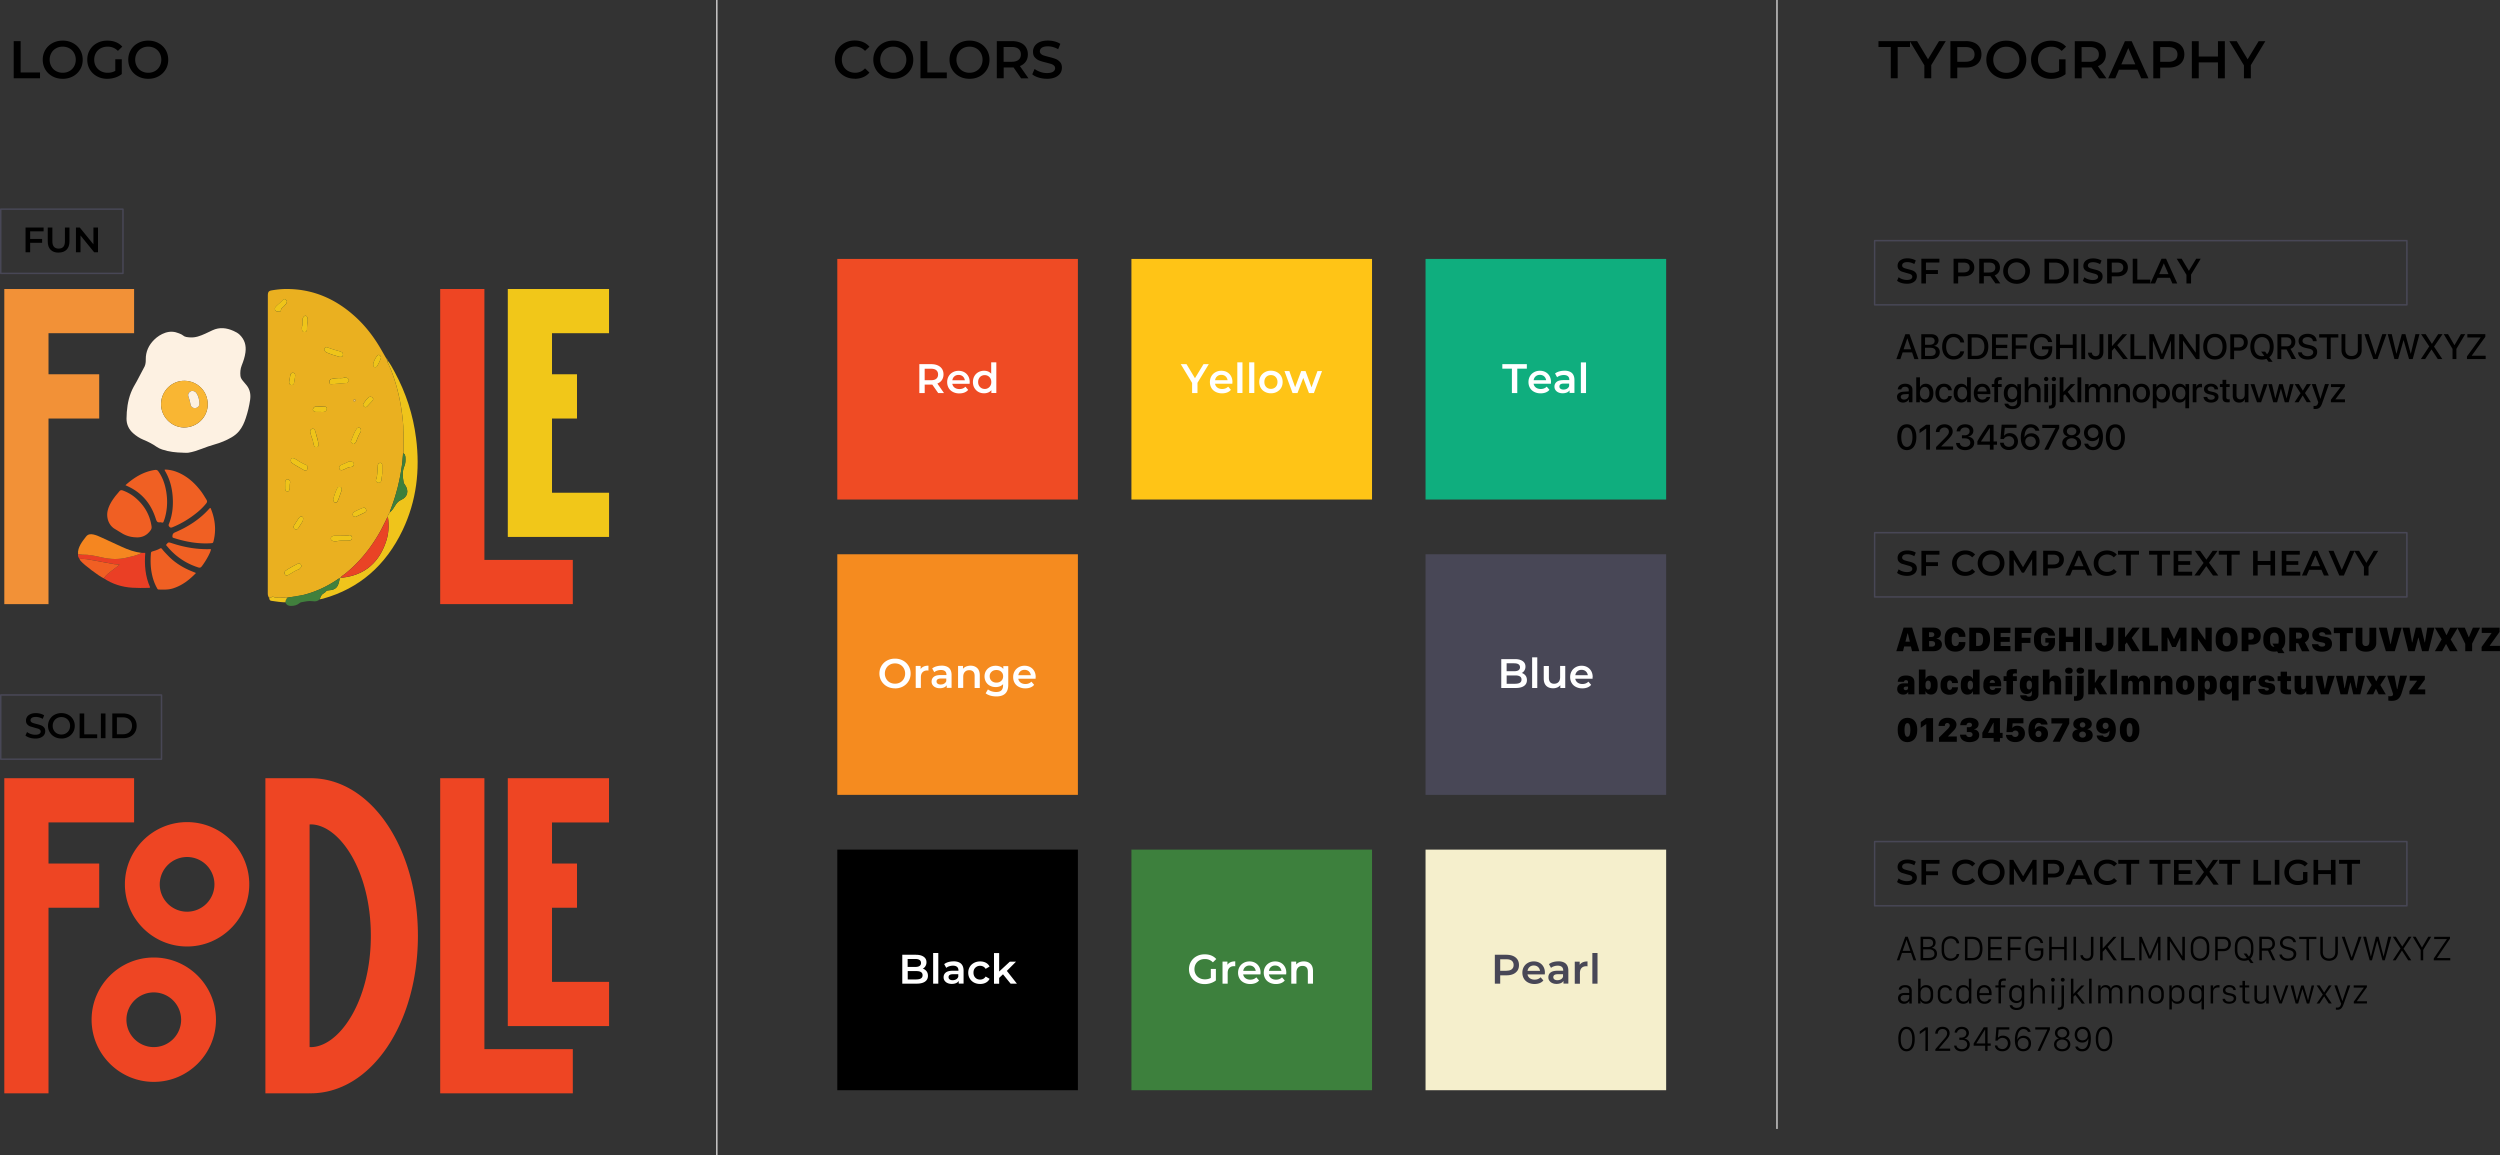 <svg xmlns="http://www.w3.org/2000/svg" xmlns:xlink="http://www.w3.org/1999/xlink" viewBox="0 0 848.27 391.96"><rect x="0" y="0" width="848.27" height="391.96" fill="#333333" stroke="none"/><path d="M290 26.74c1.03 0 1.98-.18 2.84-.54s1.58-.88 2.17-1.57l-1.5-1.44a4.36 4.36 0 0 1-3.37 1.49c-.86 0-1.64-.2-2.32-.57s-1.22-.9-1.6-1.57-.58-1.43-.58-2.3c0-.85.2-1.6.58-2.3a4.12 4.12 0 0 1 1.6-1.58c.68-.38 1.46-.57 2.32-.57 1.33 0 2.45.5 3.37 1.48l1.5-1.42a5.85 5.85 0 0 0-2.16-1.57c-.85-.36-1.8-.54-2.83-.54-1.27 0-2.42.28-3.45.84s-1.83 1.33-2.42 2.3-.88 2.1-.88 3.33.3 2.35.87 3.33 1.4 1.75 2.4 2.3c1.03.58 2.18.86 3.45.86h0zm13.1 0c1.28 0 2.44-.28 3.47-.84a6.28 6.28 0 0 0 2.43-2.31c.6-.98.88-2.1.88-3.33s-.3-2.35-.88-3.33a6.21 6.21 0 0 0-2.43-2.31c-1.03-.56-2.2-.84-3.47-.84s-2.44.28-3.47.84-1.84 1.33-2.43 2.32-.88 2.1-.88 3.32.3 2.33.88 3.32 1.4 1.76 2.43 2.32c1.02.56 2.18.84 3.47.84h0zm0-2.05c-.84 0-1.6-.2-2.27-.57s-1.2-.9-1.58-1.58a4.6 4.6 0 0 1-.58-2.28c0-.84.2-1.6.58-2.28a4 4 0 0 1 1.58-1.58c.67-.38 1.43-.57 2.27-.57s1.6.2 2.27.57 1.2.9 1.58 1.58a4.6 4.6 0 0 1 .58 2.28c0 .84-.2 1.6-.58 2.28a4 4 0 0 1-1.58 1.58c-.68.38-1.43.57-2.27.57h0zm9.23 1.87h8.93v-1.98h-6.6V13.96h-2.34v12.6zm16.63.18c1.28 0 2.44-.28 3.47-.84a6.28 6.28 0 0 0 2.43-2.31c.6-.98.88-2.1.88-3.33s-.3-2.35-.88-3.33a6.21 6.21 0 0 0-2.43-2.31c-1.03-.56-2.2-.84-3.47-.84s-2.44.28-3.47.84-1.84 1.33-2.43 2.32-.88 2.1-.88 3.32.3 2.33.88 3.32 1.4 1.76 2.43 2.32 2.2.84 3.47.84h0zm0-2.05c-.84 0-1.6-.2-2.27-.57s-1.2-.9-1.58-1.58a4.6 4.6 0 0 1-.58-2.28c0-.84.2-1.6.58-2.28a4 4 0 0 1 1.58-1.58c.67-.38 1.43-.57 2.27-.57s1.6.2 2.27.57 1.2.9 1.58 1.58a4.6 4.6 0 0 1 .58 2.28c0 .84-.2 1.6-.58 2.28a4 4 0 0 1-1.58 1.58c-.67.38-1.43.57-2.27.57h0zm20 1.87l-2.9-4.14c.86-.34 1.53-.85 2-1.53s.7-1.5.7-2.45c0-.92-.22-1.72-.65-2.4s-1.05-1.2-1.86-1.55-1.76-.54-2.85-.54h-5.18v12.6h2.34V22.9h2.84l.5-.02 2.57 3.7h2.52zm-2.57-8.12c0 .8-.26 1.43-.8 1.86-.53.44-1.3.66-2.32.66h-2.74v-5.02h2.74c1.02 0 1.8.22 2.32.65.52.43.8 1.05.8 1.85h0zm8.83 8.3c1.1 0 2.04-.17 2.8-.5.77-.34 1.34-.8 1.72-1.35s.57-1.2.57-1.9c0-.82-.2-1.46-.64-1.94s-.94-.84-1.54-1.07-1.37-.46-2.3-.68l-1.62-.45c-.4-.13-.72-.3-.98-.54s-.4-.52-.4-.88c0-.52.23-.93.67-1.24.45-.3 1.14-.47 2.06-.47a6.43 6.43 0 0 1 1.75.25c.6.17 1.18.4 1.73.74l.74-1.82c-.54-.36-1.18-.64-1.93-.83-.74-.2-1.5-.3-2.27-.3-1.1 0-2.04.17-2.8.5-.76.34-1.33.8-1.7 1.36s-.57 1.2-.57 1.9c0 .83.2 1.5.64 1.97a3.87 3.87 0 0 0 1.53 1.07c.6.23 1.37.46 2.33.68l1.62.45c.4.13.72.32.98.55s.4.53.4.9c0 .5-.23.9-.7 1.2s-1.16.45-2.1.45c-.76 0-1.5-.13-2.26-.4s-1.38-.6-1.9-1l-.8 1.82c.53.46 1.24.82 2.15 1.1s1.85.42 2.82.42h0z"/><path d="M284.1 87.86h81.64v81.64H284.1z" fill="#ef4b24"/><path d="M320.3 133.36l-2.25-3.22c.67-.26 1.2-.66 1.55-1.2s.54-1.17.54-1.9c0-.72-.17-1.34-.5-1.86-.34-.52-.82-.92-1.45-1.2s-1.37-.42-2.22-.42h-4.03v9.8h1.82v-2.86h2.58l2 2.87h1.95v-.01zm-2-6.3c0 .63-.2 1.1-.62 1.45s-1 .5-1.8.5h-2.13v-3.9h2.13c.8 0 1.4.17 1.8.5.4.34.62.82.62 1.45h0zm10.73 2.62c0-.77-.16-1.44-.48-2.02s-.77-1.04-1.34-1.36-1.23-.48-1.95-.48c-.74 0-1.4.16-2 .5s-1.05.78-1.38 1.36-.5 1.24-.5 1.97c0 .74.17 1.4.5 1.98s.82 1.04 1.45 1.36c.63.33 1.35.5 2.17.5.64 0 1.22-.1 1.74-.3.5-.2.94-.5 1.27-.9l-.94-1.08c-.53.54-1.2.8-2.03.8-.64 0-1.18-.16-1.62-.48a2.03 2.03 0 0 1-.8-1.31H329c.02-.22.02-.4.02-.5h0zm-3.78-2.47c.57 0 1.05.17 1.43.5.38.34.6.77.7 1.32h-4.24c.08-.55.32-1 .7-1.32.38-.33.85-.5 1.4-.5h0zm11.07-4.24v3.84a2.73 2.73 0 0 0-1.05-.76c-.4-.17-.86-.25-1.36-.25a3.93 3.93 0 0 0-1.94.48c-.57.32-1.02.77-1.35 1.34-.33.58-.5 1.25-.5 2 0 .76.16 1.43.5 2s.78 1.03 1.35 1.35 1.22.48 1.94.48c.5 0 .98-.1 1.4-.27a2.72 2.72 0 0 0 1.07-.8v.97h1.68v-10.4h-1.75zm-2.2 9c-.42 0-.8-.1-1.13-.3-.34-.2-.6-.46-.8-.82-.2-.35-.3-.77-.3-1.23 0-.47.1-.88.3-1.23s.46-.63.8-.82a2.26 2.26 0 0 1 1.13-.29c.42 0 .8.1 1.13.3.34.2.6.46.8.82.2.35.3.77.3 1.23 0 .47-.1.88-.3 1.23s-.46.63-.8.82a2.12 2.12 0 0 1-1.13.3h0z" fill="#fff"/><path d="M284.1 188.07h81.64v81.64H284.1z" fill="#f58b1f"/><path d="M303.68 233.58c1 0 1.9-.22 2.7-.65s1.43-1.03 1.9-1.8.7-1.63.7-2.6-.23-1.82-.7-2.6-1.1-1.37-1.9-1.8-1.7-.65-2.7-.65-1.9.22-2.7.65a4.84 4.84 0 0 0-1.89 1.81c-.46.77-.7 1.63-.7 2.58s.23 1.8.7 2.58a4.91 4.91 0 0 0 1.89 1.81c.8.44 1.7.65 2.7.65h0zm0-1.6c-.65 0-1.24-.15-1.76-.44a3.16 3.16 0 0 1-1.23-1.23 3.53 3.53 0 0 1-.45-1.77 3.53 3.53 0 0 1 .45-1.77 3.16 3.16 0 0 1 1.23-1.23c.52-.3 1.1-.44 1.76-.44s1.24.15 1.76.44a3.16 3.16 0 0 1 1.23 1.23 3.53 3.53 0 0 1 .45 1.77 3.53 3.53 0 0 1-.45 1.77 3.16 3.16 0 0 1-1.23 1.23c-.52.3-1.1.44-1.76.44h0zm8.7-4.93v-1.1h-1.67v7.48h1.75v-3.63c0-.75.2-1.32.57-1.7.38-.4.9-.6 1.6-.6.12 0 .26.01.4.04v-1.67c-1.27 0-2.16.4-2.66 1.18h0zm7.07-1.18a6.22 6.22 0 0 0-1.75.24c-.55.16-1.02.4-1.4.7l.7 1.27c.28-.23.62-.42 1.03-.55a4.07 4.07 0 0 1 1.24-.2c.62 0 1.08.14 1.4.42s.47.68.47 1.2v.1h-1.93c-1.07 0-1.86.2-2.36.6s-.75.94-.75 1.62c0 .43.1.8.34 1.15a2.27 2.27 0 0 0 .97.8c.42.2.9.3 1.47.3s1.04-.1 1.43-.26c.4-.17.7-.42.92-.75v.9h1.65v-4.38c0-1.06-.3-1.86-.88-2.4-.58-.5-1.42-.78-2.52-.78h0zm-.24 6.4c-.45 0-.8-.1-1.05-.28s-.38-.44-.38-.76c0-.66.5-1 1.5-1h1.8v.87c-.14.37-.38.66-.72.86s-.73.3-1.17.3h0zm10.12-6.4c-.55 0-1.05.1-1.48.27-.44.18-.8.44-1.1.78v-.97h-1.67v7.48h1.75v-3.78c0-.73.2-1.3.56-1.67.37-.4.88-.58 1.53-.58.57 0 1 .17 1.32.5s.46.82.46 1.48v4.06h1.75v-4.28c0-1.08-.28-1.9-.85-2.45-.58-.56-1.33-.84-2.28-.84h0zm11.1.1v1c-.3-.36-.67-.63-1.1-.8s-.94-.27-1.48-.27c-.7 0-1.35.15-1.93.45-.57.3-1.03.72-1.36 1.27s-.5 1.17-.5 1.88.17 1.34.5 1.9.78.98 1.36 1.28c.57.3 1.22.45 1.93.45a3.8 3.8 0 0 0 1.41-.25 2.97 2.97 0 0 0 1.09-.74v.4c0 .77-.2 1.33-.57 1.7-.38.37-.98.56-1.8.56-.5 0-1.02-.08-1.52-.24s-.9-.38-1.24-.65l-.78 1.32c.42.35.95.6 1.6.8.64.18 1.33.27 2.04.27 2.7 0 4.03-1.32 4.03-3.95v-6.34h-1.66zm-2.33 5.65c-.67 0-1.22-.2-1.65-.6-.42-.4-.64-.9-.64-1.55 0-.63.2-1.13.64-1.53.42-.4.97-.6 1.65-.6.66 0 1.2.2 1.63.6s.64.9.64 1.53-.2 1.15-.64 1.55c-.42.4-.96.6-1.63.6h0zm13.32-1.87c0-.77-.16-1.44-.48-2.02s-.77-1.04-1.34-1.36-1.23-.48-1.95-.48c-.74 0-1.4.16-2 .5s-1.05.78-1.38 1.37c-.33.58-.5 1.24-.5 1.97 0 .74.17 1.4.5 1.98s.82 1.04 1.45 1.36c.63.33 1.35.5 2.17.5.64 0 1.22-.1 1.74-.3.5-.2.94-.5 1.27-.9l-.94-1.08c-.53.54-1.2.8-2.03.8-.64 0-1.18-.16-1.62-.48a2.03 2.03 0 0 1-.8-1.31h5.87l.02-.52zm-3.78-2.47c.57 0 1.05.17 1.43.5.38.34.6.77.7 1.32h-4.24c.08-.55.32-1 .7-1.32.37-.33.85-.5 1.4-.5h0z" fill="#fff"/><path d="M284.1 288.28h81.64v81.64H284.1z"/><path d="M313.1 328.67c.4-.2.7-.5.92-.87a2.48 2.48 0 0 0 .34-1.29c0-.8-.3-1.42-.94-1.87s-1.52-.68-2.67-.68h-4.6v9.8h4.87c1.25 0 2.2-.23 2.86-.7.65-.46.98-1.12.98-1.97 0-.62-.16-1.13-.48-1.55a2.58 2.58 0 0 0-1.29-.88h0zm-2.55-3.28c.63 0 1.12.1 1.46.34s.5.57.5 1.02c0 .44-.17.77-.5 1s-.83.34-1.46.34h-2.58v-2.7h2.58zm.37 6.94H308v-2.83h2.94c1.4 0 2.1.47 2.1 1.4 0 .95-.7 1.42-2.1 1.42h0zm5.7 1.43h1.75v-10.4h-1.75v10.4zm6.9-7.56a6.22 6.22 0 0 0-1.75.24c-.55.16-1.02.4-1.4.7l.7 1.27c.28-.23.62-.42 1.03-.55a4.07 4.07 0 0 1 1.24-.2c.62 0 1.08.14 1.4.42s.47.68.47 1.2v.1h-1.93c-1.07 0-1.86.2-2.36.6s-.75.94-.75 1.62c0 .43.1.8.34 1.15a2.27 2.27 0 0 0 .97.8c.42.2.9.3 1.47.3s1.04-.1 1.43-.26c.4-.17.7-.42.92-.75v.9h1.65v-4.38c0-1.06-.3-1.86-.88-2.4-.58-.5-1.42-.78-2.52-.78h0zm-.24 6.4c-.45 0-.8-.1-1.05-.28s-.38-.44-.38-.76c0-.66.5-1 1.5-1h1.8v.87c-.14.37-.38.66-.72.86s-.73.3-1.17.3h0zm9.3 1.27c.73 0 1.37-.15 1.93-.45s.98-.73 1.27-1.3l-1.34-.78a2.13 2.13 0 0 1-.8.78c-.32.17-.67.26-1.06.26-.66 0-1.2-.2-1.63-.64-.42-.42-.64-1-.64-1.7s.2-1.28.64-1.7.97-.64 1.62-.64c.38 0 .73.1 1.06.26a2.06 2.06 0 0 1 .8.78l1.34-.78a2.94 2.94 0 0 0-1.25-1.29c-.56-.3-1.2-.45-1.94-.45-.78 0-1.48.16-2.1.5s-1.1.78-1.43 1.36c-.35.58-.52 1.24-.52 1.97 0 .74.17 1.4.52 1.98s.83 1.04 1.44 1.36 1.3.48 2.08.48h0zm10.34-.1h2.13l-3.42-4.34 3.12-3.14h-2.1l-3.63 3.36v-6.27h-1.75v10.4h1.75v-1.97l1.3-1.23 2.6 3.2z" fill="#fff"/><path d="M383.9 87.86h81.64v81.64H383.9z" fill="#ffc416"/><path d="M410.16 123.56h-1.8l-2.9 4.77-2.87-4.77h-1.95l3.85 6.37v3.43h1.82v-3.46l3.84-6.34zm8.02 6.1c0-.77-.16-1.44-.48-2.02s-.77-1.04-1.34-1.36-1.23-.48-1.95-.48c-.74 0-1.4.16-2 .5s-1.05.78-1.38 1.36-.5 1.24-.5 1.97c0 .74.17 1.4.5 1.98s.82 1.04 1.45 1.36c.63.33 1.35.5 2.17.5.64 0 1.22-.1 1.74-.3.5-.2.94-.5 1.27-.9l-.94-1.08c-.53.54-1.2.8-2.03.8-.64 0-1.18-.16-1.62-.48a2.03 2.03 0 0 1-.8-1.31h5.87l.02-.5zm-3.78-2.47c.57 0 1.05.17 1.43.5.38.34.6.77.7 1.32h-4.24c.08-.55.32-1 .7-1.32.38-.33.85-.5 1.4-.5h0zm5.43 6.16h1.75v-10.4h-1.75v10.4zm4.02 0h1.75v-10.4h-1.75v10.4zm7.38.1c.77 0 1.45-.16 2.06-.5s1.08-.78 1.42-1.36.5-1.24.5-1.98-.17-1.4-.5-1.97c-.34-.58-.8-1.03-1.42-1.36s-1.3-.5-2.06-.5-1.44.16-2.04.5c-.6.33-1.08.78-1.42 1.36s-.5 1.24-.5 1.97c0 .74.17 1.4.5 1.98a3.51 3.51 0 0 0 1.42 1.36c.6.33 1.28.5 2.04.5h0zm0-1.5c-.64 0-1.17-.2-1.6-.64s-.62-1-.62-1.7.2-1.26.62-1.7c.42-.43.95-.64 1.6-.64s1.18.2 1.6.64.63 1 .63 1.7-.2 1.26-.63 1.7c-.43.43-.96.64-1.6.64h0zm15.8-6.05l-2.03 5.54-2.02-5.54h-1.47l-2.06 5.5-1.97-5.5h-1.65l2.74 7.47h1.68l1.96-5.15 1.93 5.15h1.68l2.76-7.47h-1.55z" fill="#fff"/><path d="M483.7 87.86h81.64v81.64H483.7z" fill="#0fae7e"/><path d="M513 133.36h1.82v-8.26h3.25v-1.54h-8.32v1.54H513v8.26zm13.27-3.7c0-.77-.16-1.44-.48-2.02s-.77-1.04-1.34-1.36-1.23-.48-1.95-.48c-.74 0-1.4.16-2 .5s-1.05.78-1.38 1.36-.5 1.24-.5 1.97c0 .74.17 1.4.5 1.98s.82 1.04 1.45 1.36c.63.33 1.35.5 2.17.5.64 0 1.22-.1 1.74-.3.5-.2.94-.5 1.27-.9l-.94-1.08c-.53.54-1.2.8-2.03.8-.64 0-1.18-.16-1.62-.48a2.03 2.03 0 0 1-.8-1.31h5.87l.02-.5zm-3.78-2.47c.57 0 1.05.17 1.43.5.38.34.6.77.7 1.32h-4.24c.08-.55.32-1 .7-1.32.38-.33.85-.5 1.4-.5h0zm8.3-1.4a6.22 6.22 0 0 0-1.75.24c-.55.16-1.02.4-1.4.7l.7 1.27c.28-.23.62-.42 1.03-.55a4.07 4.07 0 0 1 1.24-.2c.62 0 1.08.14 1.4.42s.47.68.47 1.2v.1h-1.93c-1.07 0-1.86.2-2.36.6a1.99 1.99 0 0 0-.75 1.62c0 .43.1.8.34 1.15a2.27 2.27 0 0 0 .97.8c.42.2.9.3 1.47.3s1.04-.1 1.43-.26c.4-.17.7-.42.92-.75v.9h1.65v-4.38c0-1.06-.3-1.86-.88-2.4-.58-.5-1.42-.78-2.52-.78h0zm-.24 6.4c-.45 0-.8-.1-1.05-.28s-.38-.44-.38-.76c0-.66.5-1 1.5-1h1.8v.87c-.14.37-.38.66-.72.86s-.73.3-1.17.3h0zm5.85 1.17h1.75v-10.4h-1.75v10.4z" fill="#fff"/><path d="M383.9 288.28h81.64v81.64H383.9z" fill="#3d803d"/><path d="M410.85 331.8c-.58.34-1.25.5-2.02.5-.68 0-1.3-.15-1.83-.45a3.24 3.24 0 0 1-1.26-1.23c-.3-.52-.45-1.1-.45-1.76 0-.67.15-1.27.45-1.8a3.15 3.15 0 0 1 1.26-1.22c.54-.3 1.15-.43 1.84-.43a3.66 3.66 0 0 1 2.7 1.12l1.15-1.12c-.46-.52-1.02-.92-1.7-1.2s-1.42-.4-2.24-.4c-1 0-1.92.22-2.72.65-.8.43-1.44 1.03-1.9 1.8s-.7 1.63-.7 2.6.23 1.82.7 2.6 1.1 1.37 1.9 1.8 1.7.65 2.7.65c.7 0 1.4-.1 2.07-.32s1.26-.52 1.76-.92v-3.9h-1.72v3.05h.01zm5.63-4.42v-1.1h-1.67v7.48h1.75v-3.63c0-.75.2-1.32.57-1.7.38-.4.9-.6 1.6-.6.12 0 .26.01.4.04v-1.67c-1.27 0-2.16.4-2.66 1.18h0zm11.25 2.7c0-.77-.16-1.44-.48-2.02s-.77-1.04-1.34-1.36-1.23-.48-1.95-.48c-.74 0-1.4.16-2 .5s-1.05.78-1.38 1.36-.5 1.24-.5 1.97c0 .74.17 1.4.5 1.98s.82 1.04 1.45 1.36c.63.33 1.35.5 2.17.5.64 0 1.22-.1 1.74-.3.5-.2.94-.5 1.27-.9l-.94-1.08c-.53.54-1.2.8-2.03.8-.64 0-1.18-.16-1.62-.48a2.03 2.03 0 0 1-.8-1.31h5.87l.02-.5zm-3.78-2.47c.57 0 1.05.17 1.43.5.38.34.6.77.7 1.32h-4.24c.08-.55.32-1 .7-1.32.38-.33.85-.5 1.4-.5h0zm12.5 2.47c0-.77-.16-1.44-.48-2.02s-.77-1.04-1.34-1.36-1.23-.48-1.95-.48c-.74 0-1.4.16-2 .5s-1.05.78-1.38 1.36-.5 1.24-.5 1.97c0 .74.17 1.4.5 1.98s.82 1.04 1.45 1.36c.63.33 1.35.5 2.17.5.64 0 1.22-.1 1.74-.3.5-.2.94-.5 1.27-.9l-.94-1.08c-.53.54-1.2.8-2.03.8-.64 0-1.18-.16-1.62-.48a2.03 2.03 0 0 1-.8-1.31h5.87c.02-.22.02-.4.02-.5h0zm-3.78-2.47c.57 0 1.05.17 1.43.5.38.34.6.77.7 1.32h-4.24c.08-.55.32-1 .7-1.32.38-.33.85-.5 1.4-.5h0zm9.72-1.4c-.55 0-1.05.1-1.48.27-.44.18-.8.44-1.1.78v-.97h-1.67v7.48h1.75v-3.78c0-.73.2-1.3.56-1.67.37-.4.88-.58 1.53-.58.57 0 1 .17 1.32.5s.46.82.46 1.48v4.06h1.75v-4.28c0-1.08-.28-1.9-.85-2.45-.58-.56-1.34-.84-2.28-.84h0z" fill="#fff"/><path d="M483.7 188.07h81.64v81.64H483.7z" fill="#484756"/><path d="M516.34 228.35c.4-.2.7-.5.92-.87a2.48 2.48 0 0 0 .34-1.29c0-.8-.3-1.42-.94-1.87s-1.52-.68-2.67-.68h-4.6v9.8h4.87c1.25 0 2.2-.23 2.86-.7.65-.46.98-1.12.98-1.97 0-.62-.16-1.13-.48-1.55a2.58 2.58 0 0 0-1.29-.88h0zm-2.55-3.28c.63 0 1.12.1 1.46.34s.5.57.5 1-.17.77-.5 1-.83.34-1.46.34h-2.58v-2.7h2.58v.01zm.37 6.94h-2.94v-2.83h2.94c1.4 0 2.1.47 2.1 1.4 0 .95-.7 1.42-2.1 1.42h0zm5.7 1.43h1.75v-10.4h-1.75v10.4zm9.5-7.47v3.78c0 .73-.18 1.3-.55 1.67-.37.4-.87.58-1.5.58-.56 0-1-.17-1.3-.5s-.46-.83-.46-1.5v-4.03h-1.75v4.27c0 1.1.3 1.92.86 2.47.57.56 1.36.83 2.36.83.5 0 .94-.1 1.36-.27a2.73 2.73 0 0 0 1.05-.78v.95h1.67v-7.48h-1.76v.01zm11.05 3.78c0-.77-.16-1.44-.48-2.02s-.77-1.04-1.34-1.36-1.22-.48-1.95-.48c-.74 0-1.4.16-2 .5s-1.05.78-1.38 1.37c-.33.58-.5 1.24-.5 1.97 0 .74.17 1.4.5 1.98s.82 1.04 1.45 1.36c.63.33 1.35.5 2.17.5.64 0 1.22-.1 1.74-.3.5-.2.94-.5 1.27-.9l-.94-1.08c-.53.54-1.2.8-2.03.8-.64 0-1.18-.16-1.62-.48a2.03 2.03 0 0 1-.8-1.31h5.87v-.52zm-3.78-2.47c.57 0 1.05.17 1.43.5.38.34.6.77.7 1.32h-4.24c.08-.55.32-1 .7-1.32.37-.33.85-.5 1.4-.5h0z" fill="#fff"/><path d="M483.7 288.28h81.64v81.64H483.7z" fill="#f5efcc"/><path d="M511.24 323.96h-4.03v9.8h1.82v-2.83h2.2c.85 0 1.6-.14 2.22-.42s1.1-.68 1.45-1.2.5-1.15.5-1.86c0-.72-.17-1.34-.5-1.86-.34-.52-.82-.92-1.45-1.2s-1.37-.42-2.22-.42h0zm-.08 5.43h-2.13v-3.9h2.13c.8 0 1.4.17 1.8.5.4.34.62.82.62 1.44 0 .63-.2 1.1-.62 1.44-.42.35-1.02.5-1.8.5h0zm13.04.68c0-.77-.16-1.44-.48-2.02s-.77-1.04-1.34-1.36-1.23-.48-1.95-.48c-.74 0-1.4.16-2 .5s-1.05.78-1.38 1.36-.5 1.24-.5 1.97c0 .74.17 1.4.5 1.98s.82 1.04 1.45 1.36c.63.33 1.35.5 2.17.5.64 0 1.22-.1 1.74-.3.5-.2.94-.5 1.27-.9l-.94-1.08c-.53.54-1.2.8-2.03.8-.64 0-1.18-.16-1.62-.48a2.03 2.03 0 0 1-.8-1.31h5.87c.02-.22.02-.4.02-.5h0zm-3.78-2.47c.57 0 1.05.17 1.43.5.38.34.6.77.7 1.32h-4.24c.08-.55.32-1 .7-1.32.38-.33.85-.5 1.4-.5h0zm8.3-1.4a6.22 6.22 0 0 0-1.75.24c-.55.16-1.02.4-1.4.7l.7 1.27c.28-.23.62-.42 1.03-.55a4.07 4.07 0 0 1 1.24-.2c.62 0 1.08.14 1.4.42s.47.68.47 1.2v.1h-1.93c-1.07 0-1.86.2-2.36.6s-.75.94-.75 1.62c0 .43.1.8.34 1.15a2.27 2.27 0 0 0 .97.8c.42.2.9.3 1.47.3s1.04-.1 1.43-.26c.4-.17.7-.42.92-.75v.9h1.65v-4.38c0-1.06-.3-1.86-.88-2.4-.57-.5-1.42-.78-2.52-.78h0zm-.24 6.4c-.45 0-.8-.1-1.05-.28s-.38-.44-.38-.76c0-.66.5-1 1.5-1h1.8v.87c-.14.37-.38.66-.72.86s-.73.3-1.17.3h0zm7.52-5.2v-1.1h-1.67v7.48h1.75v-3.63c0-.75.2-1.32.57-1.7.38-.4.9-.6 1.6-.6.12 0 .26.01.4.04v-1.67c-1.27 0-2.15.4-2.66 1.18h0zm4.3 6.36h1.75v-10.4h-1.75v10.4z" fill="#484756"/><path d="M641.56 26.56h2.34V15.94h4.18v-1.98h-10.7v1.98h4.18v10.62h-.01zm18.66-12.6h-2.3l-3.73 6.14-3.7-6.14H648l4.95 8.2v4.4h2.34V22.1l4.93-8.15zm6.74 0h-5.18v12.6h2.34v-3.64h2.84c1.1 0 2.04-.18 2.85-.54s1.43-.88 1.86-1.56.65-1.47.65-2.4-.22-1.72-.65-2.4-1.05-1.2-1.86-1.55-1.76-.53-2.85-.53h0zm-.1 7h-2.74v-5h2.74c1.02 0 1.8.22 2.32.65s.8 1.05.8 1.85-.26 1.42-.8 1.85-1.3.65-2.32.65h0zm13.9 5.8c1.28 0 2.44-.28 3.47-.84a6.28 6.28 0 0 0 2.43-2.31c.6-.98.88-2.1.88-3.33s-.3-2.35-.88-3.33a6.21 6.21 0 0 0-2.43-2.31c-1.03-.56-2.2-.84-3.47-.84s-2.44.28-3.47.84-1.84 1.33-2.43 2.32-.88 2.1-.88 3.32.3 2.33.88 3.32 1.4 1.76 2.43 2.32 2.2.84 3.47.84h0zm0-2.05c-.84 0-1.6-.2-2.27-.57s-1.2-.9-1.58-1.58a4.6 4.6 0 0 1-.58-2.28c0-.84.2-1.6.58-2.28a4 4 0 0 1 1.58-1.58c.67-.38 1.43-.57 2.27-.57s1.6.2 2.27.57 1.2.9 1.58 1.58a4.6 4.6 0 0 1 .58 2.28c0 .84-.2 1.6-.58 2.28a4 4 0 0 1-1.58 1.58c-.67.38-1.43.57-2.27.57h0zm17.9-.65c-.74.43-1.6.65-2.6.65-.88 0-1.66-.2-2.35-.58a4.17 4.17 0 0 1-1.62-1.58c-.4-.67-.58-1.43-.58-2.27 0-.86.2-1.63.58-2.3s.93-1.2 1.62-1.57c.7-.37 1.48-.56 2.37-.56 1.36 0 2.5.48 3.47 1.44l1.48-1.44a5.67 5.67 0 0 0-2.18-1.53c-.86-.35-1.82-.52-2.88-.52-1.3 0-2.46.28-3.5.84a6.24 6.24 0 0 0-2.44 2.31c-.6.98-.88 2.1-.88 3.33s.3 2.35.88 3.33a6.28 6.28 0 0 0 2.43 2.31c1.03.56 2.2.84 3.47.84a8.85 8.85 0 0 0 2.66-.41c.86-.28 1.62-.67 2.27-1.2v-5.02h-2.2v3.92zm16.07 2.52l-2.9-4.14c.86-.34 1.53-.85 2-1.53s.7-1.5.7-2.45c0-.92-.22-1.72-.65-2.4s-1.05-1.2-1.86-1.55-1.76-.54-2.85-.54h-5.18v12.6h2.34V22.9h2.84l.5-.02 2.57 3.7h2.52zm-2.57-8.12c0 .8-.26 1.43-.8 1.86-.53.44-1.3.66-2.32.66h-2.74v-5.02h2.74c1.02 0 1.8.22 2.32.65.52.43.8 1.05.8 1.85h0zm14.4 8.12H729l-5.7-12.6H721l-5.67 12.6h2.4l1.24-2.92h6.3l1.26 2.92zm-6.77-4.75l2.36-5.5 2.38 5.5h-4.74zm16.02-7.85h-5.18v12.6h2.34v-3.64h2.84c1.1 0 2.04-.18 2.85-.54s1.43-.88 1.86-1.56.65-1.47.65-2.4-.22-1.72-.65-2.4-1.05-1.2-1.86-1.55-1.75-.53-2.85-.53h0zm-.1 7h-2.74v-5h2.74c1.02 0 1.8.22 2.32.65s.8 1.05.8 1.85-.26 1.42-.8 1.85-1.3.65-2.32.65h0zm16.86-7v5.2h-6.52v-5.2h-2.34v12.6h2.34v-5.4h6.52v5.4h2.34v-12.6h-2.34zm16.1 0h-2.3l-3.73 6.14-3.7-6.14h-2.5l4.95 8.2v4.4h2.34V22.1l4.93-8.15z"/><path d="M816.68 103.7h-180.6c-.14 0-.25-.1-.25-.25v-21.8c0-.14.1-.25.25-.25h180.6c.14 0 .25.1.25.25v21.8c0 .14-.1.25-.25.25zm-180.36-.5h180.1V81.9h-180.1v21.3z" fill="#484756"/><path d="M647 96.28c.74 0 1.36-.1 1.87-.34.5-.22.9-.52 1.15-.9a2.25 2.25 0 0 0 .38-1.26c0-.54-.14-.98-.43-1.3a2.43 2.43 0 0 0-1.03-.7c-.4-.16-.9-.3-1.54-.45l-1.08-.3c-.26-.1-.48-.2-.65-.36a.78.78 0 0 1-.26-.6c0-.34.15-.62.45-.83s.76-.3 1.37-.3c.38 0 .76.06 1.16.17a5.04 5.04 0 0 1 1.15.49l.5-1.2c-.36-.24-.8-.42-1.28-.55-.5-.13-1-.2-1.5-.2-.74 0-1.36.1-1.87.34-.5.22-.9.53-1.14.9s-.38.8-.38 1.27c0 .55.14 1 .43 1.3a2.4 2.4 0 0 0 1.02.7l1.55.46 1.08.3c.26.1.48.2.65.37s.26.35.26.6c0 .33-.15.6-.46.8s-.77.3-1.4.3c-.5 0-1-.1-1.5-.26s-.92-.4-1.27-.67l-.54 1.2c.35.3.83.55 1.43.73.63.2 1.26.28 1.9.28h0zm11.06-7.2v-1.3h-6.13v8.4h1.56v-3.22h4.06v-1.32h-4.06v-2.56h4.57v.01zm8.26-1.3h-3.46v8.4h1.56v-2.42h1.9c.73 0 1.36-.12 1.9-.36s.95-.6 1.24-1.04.43-.98.43-1.6-.14-1.15-.43-1.6-.7-.8-1.24-1.03-1.18-.36-1.9-.36h0zm-.08 4.66h-1.82V89.1h1.82c.68 0 1.2.14 1.55.43s.53.7.53 1.24-.18.95-.53 1.24c-.35.28-.87.43-1.55.43h0zm12.5 3.74l-1.93-2.76c.58-.22 1.02-.56 1.33-1.02s.46-1 .46-1.63c0-.62-.14-1.15-.43-1.6s-.7-.8-1.24-1.03-1.17-.36-1.9-.36h-3.46v8.4h1.56V93.7h2.22l1.72 2.46h1.67zm-1.72-5.4c0 .54-.18.95-.53 1.24s-.87.44-1.55.44h-1.82V89.1h1.82c.68 0 1.2.14 1.55.43s.53.7.53 1.24h0zm7.22 5.53a4.94 4.94 0 0 0 2.32-.56 4.14 4.14 0 0 0 1.62-1.54c.4-.66.6-1.4.6-2.22s-.2-1.56-.6-2.22a4.14 4.14 0 0 0-1.62-1.54c-.7-.37-1.46-.56-2.32-.56a4.94 4.94 0 0 0-2.32.56c-.7.36-1.23.9-1.62 1.55s-.6 1.4-.6 2.2c0 .82.2 1.55.6 2.2s.93 1.18 1.62 1.55c.7.38 1.47.56 2.32.56h0zm0-1.37a3.05 3.05 0 0 1-1.51-.38 2.7 2.7 0 0 1-1.06-1.06c-.26-.45-.38-.96-.38-1.52s.13-1.07.38-1.52a2.84 2.84 0 0 1 1.06-1.06 3.05 3.05 0 0 1 1.51-.38 3.05 3.05 0 0 1 1.51.38 2.7 2.7 0 0 1 1.06 1.06c.26.45.38.96.38 1.52s-.13 1.07-.38 1.52a2.84 2.84 0 0 1-1.06 1.06c-.44.26-.95.38-1.5.38h0zm9.47 1.25h3.67c.9 0 1.7-.17 2.4-.52s1.24-.84 1.62-1.48.58-1.37.58-2.2-.2-1.57-.58-2.2c-.38-.64-.92-1.13-1.62-1.48s-1.5-.52-2.4-.52h-3.67v8.4zm1.56-1.32V89.1h2.04c.62 0 1.16.12 1.63.35.47.24.83.57 1.08 1s.38.94.38 1.52-.13 1.08-.38 1.52-.6.77-1.08 1-1 .35-1.63.35h-2.04zm8.34 1.32h1.56v-8.4h-1.56v8.4zm6.42.12c.74 0 1.36-.1 1.87-.34.5-.22.9-.52 1.15-.9a2.25 2.25 0 0 0 .38-1.26c0-.54-.14-.98-.43-1.3a2.43 2.43 0 0 0-1.03-.7c-.4-.16-.9-.3-1.54-.45l-1.08-.3c-.26-.1-.48-.2-.65-.36a.78.78 0 0 1-.26-.6c0-.34.15-.62.45-.83s.76-.3 1.37-.3c.38 0 .76.06 1.16.17a5.04 5.04 0 0 1 1.15.49l.5-1.2c-.36-.24-.8-.42-1.28-.55-.5-.13-1-.2-1.5-.2-.74 0-1.36.1-1.87.34-.5.22-.9.53-1.14.9s-.38.8-.38 1.27c0 .55.14 1 .43 1.3a2.4 2.4 0 0 0 1.02.7l1.55.46 1.08.3c.26.1.48.2.65.37s.26.35.26.6c0 .33-.15.6-.46.8s-.77.3-1.4.3c-.5 0-1-.1-1.5-.26s-.92-.4-1.27-.67l-.54 1.2c.35.3.83.55 1.43.73a6.59 6.59 0 0 0 1.91.28h0zm8.4-8.52h-3.46v8.4h1.56v-2.42h1.9c.73 0 1.36-.12 1.9-.36s.95-.6 1.24-1.04.43-.98.43-1.6-.14-1.15-.43-1.6-.7-.8-1.24-1.03-1.17-.36-1.9-.36h0zm-.07 4.66h-1.82V89.1h1.82c.68 0 1.2.14 1.55.43s.53.7.53 1.24-.18.95-.53 1.24c-.36.28-.87.43-1.55.43h0zm5.3 3.74h5.95v-1.32h-4.4V87.8h-1.56v8.4zm13.47 0h1.63l-3.8-8.4h-1.54l-3.78 8.4h1.6l.83-1.94h4.2l.84 1.94zm-4.5-3.17l1.57-3.67 1.58 3.67h-3.15zm14.1-5.23h-1.54l-2.48 4.1-2.46-4.1h-1.67l3.3 5.46v2.94h1.56v-3l3.3-5.44zm-97.93 31.77h-3.22l-.77 2.3h-1.37l3.05-8.46h1.42l3.05 8.46h-1.4l-.77-2.3zm-2.9-1.05h2.55l-1.26-3.7h-.04l-1.25 3.7zm6 3.34v-8.46h3.38c1.5 0 2.48.83 2.48 2.1 0 .9-.66 1.7-1.5 1.84v.05c1.15.13 1.92.94 1.92 2.07 0 1.5-1.08 2.4-2.88 2.4h-3.4zm1.3-4.86h1.47c1.14 0 1.76-.47 1.76-1.3 0-.8-.54-1.22-1.5-1.22h-1.75V117zm1.8 3.78c1.18 0 1.8-.5 1.8-1.4s-.64-1.38-1.9-1.38h-1.73v2.78h1.8zm4-3.15c0-2.68 1.5-4.37 3.87-4.37 1.92 0 3.36 1.18 3.6 2.94h-1.3c-.23-1.08-1.14-1.8-2.3-1.8-1.54 0-2.53 1.26-2.53 3.22 0 1.97.98 3.22 2.54 3.22 1.18 0 2.02-.6 2.28-1.62h1.3c-.32 1.75-1.65 2.77-3.6 2.77-2.38 0-3.88-1.68-3.88-4.37zm11.65-4.22c2.5 0 4 1.55 4 4.2 0 2.67-1.48 4.24-4 4.24h-2.98v-8.46h2.98zm-1.67 7.32h1.55c1.8 0 2.78-1.1 2.78-3.1s-1-3.1-2.78-3.1h-1.55v6.18zm12.3 1.13h-5.37v-8.46h5.37v1.13h-4.05V117h3.84v1.1h-3.84v2.62h4.05v1.15zm1.36 0v-8.46h5.28v1.13h-3.97v2.68h3.63v1.1h-3.63v3.54h-1.3zm10.08.15c-2.42 0-3.94-1.7-3.94-4.4 0-2.67 1.52-4.33 3.93-4.33 1.88 0 3.3 1.1 3.6 2.8h-1.35c-.32-1.05-1.14-1.65-2.24-1.65-1.62 0-2.6 1.18-2.6 3.17 0 2.02 1 3.27 2.6 3.27 1.37 0 2.32-.88 2.34-2.16v-.15h-2.2v-1.06h3.48v.86c-.01 2.3-1.36 3.66-3.65 3.66zm10.58-.15v-3.74h-4.34v3.74h-1.3v-8.46h1.3v3.57h4.34v-3.57h1.3v8.46h-1.3zm2.9 0v-8.46h1.3v8.46h-1.3zm3.6-2.17c.02.7.53 1.18 1.26 1.18.86 0 1.33-.52 1.33-1.48v-6h1.3v6c0 1.68-.98 2.65-2.63 2.65-1.52 0-2.56-.95-2.56-2.36h1.3zm5.5 2.17v-8.46h1.3v4.03h.05l3.53-4.03h1.56l-3.35 3.74 3.63 4.7h-1.63l-2.93-3.8-.87 1v2.82h-1.3zm12.83 0h-5.25v-8.46h1.3v7.32h3.94v1.14zm8.5 0v-6.22h-.04l-2.55 6.22h-.97l-2.55-6.22h-.04v6.22h-1.2v-8.46h1.52l2.74 6.74h.05l2.73-6.74h1.52v8.46h-1.2zm2.78 0v-8.46h1.2l4.38 6.23h.05v-6.23h1.28v8.46h-1.18l-4.38-6.23h-.05v6.23h-1.3zm16.08-4.23c0 2.7-1.53 4.37-3.96 4.37-2.44 0-3.96-1.68-3.96-4.37s1.52-4.37 3.96-4.37c2.43 0 3.96 1.68 3.96 4.37zm-6.58 0c0 1.97 1 3.2 2.62 3.2s2.6-1.24 2.6-3.2-1-3.22-2.6-3.22-2.62 1.25-2.62 3.22zm11-4.22c1.64 0 2.78 1.13 2.78 2.78s-1.17 2.8-2.82 2.8h-1.82v2.9h-1.3v-8.46h3.17zm-1.86 4.47h1.5c1.14 0 1.8-.62 1.8-1.68s-.65-1.68-1.8-1.68h-1.5v3.36zm5.5-.25c0-2.68 1.54-4.37 3.97-4.37s3.96 1.68 3.96 4.37c0 1.6-.53 2.84-1.5 3.6l1.13 1.54h-1.35l-.74-1c-.45.17-.95.25-1.5.25-2.45 0-3.97-1.7-3.97-4.37zm4.73 3.12l-1.06-1.44h1.35l.64.87c.6-.54.93-1.44.93-2.55 0-1.97-1.02-3.23-2.62-3.23s-2.62 1.26-2.62 3.23 1 3.23 2.62 3.23a3.1 3.1 0 0 0 .76-.1zm5.77 1.1h-1.3v-8.46H776c1.74 0 2.82 1 2.82 2.58 0 1.14-.6 2.07-1.64 2.4l1.9 3.46h-1.5l-1.72-3.25h-1.8v3.26zm0-4.32h1.84c1 0 1.6-.56 1.6-1.52 0-.94-.62-1.52-1.63-1.52h-1.8v3.04zm6.96 2c.12.84.9 1.34 2.04 1.34 1.07 0 1.84-.55 1.84-1.3 0-.66-.45-1.07-1.58-1.3l-.92-.2c-1.7-.36-2.46-1.14-2.46-2.36 0-1.45 1.27-2.44 3.07-2.44s3.02 1 3.06 2.5h-1.27c-.08-.85-.78-1.37-1.8-1.37-1 0-1.72.48-1.72 1.25 0 .62.43 1.03 1.53 1.26l.93.2c1.77.38 2.5 1.08 2.5 2.3 0 1.6-1.25 2.6-3.22 2.6-1.9 0-3.18-.96-3.26-2.46H781zm8.5 2.32v-7.32h-2.6v-1.13h6.5v1.13h-2.58v7.32h-1.32zm6.3-3.1c0 1.2.76 2.06 2.1 2.06s2.12-.85 2.12-2.06v-5.37h1.3v5.48c0 1.82-1.3 3.1-3.42 3.1s-3.42-1.3-3.42-3.1v-5.48h1.3v5.37zm9.48 3.1l-3.02-8.46h1.42l2.3 6.98h.04l2.3-6.98h1.4l-3.02 8.46h-1.43zm8.4 0h-1.24l-2.28-8.46h1.37l1.56 6.62h.05l1.8-6.62h1.22l1.8 6.62h.05l1.56-6.62h1.37l-2.3 8.46h-1.24l-1.83-6.38h-.06l-1.82 6.38zm10.57-4.25v-.04l-2.78-4.18h1.56l2.1 3.27h.05l2.1-3.27h1.48l-2.87 4.22v.04l2.8 4.2h-1.54l-2.1-3.22H825l-2.13 3.22h-1.45l2.8-4.24zm7.9 4.25v-3.46l-2.98-5h1.46l2.16 3.73h.04l2.16-3.73h1.45l-2.98 5v3.46h-1.3zm4.9-.9l4.63-6.38v-.05h-4.5v-1.13h6.1v.9l-4.6 6.38v.04h4.72v1.14h-6.35v-.9zm-193.4 13.78c0-1.08.83-1.74 2.3-1.82l1.7-.1v-.47c0-.7-.46-1.1-1.24-1.1-.73 0-1.2.35-1.3.9h-1.2c.07-1.1 1.02-1.93 2.54-1.93 1.5 0 2.45.8 2.45 2.03v4.25h-1.2v-1h-.03c-.36.7-1.14 1.12-1.95 1.12-1.2-.01-2.04-.76-2.04-1.87zm3.98-.55v-.5l-1.52.1c-.76.05-1.18.4-1.18.9 0 .54.45.9 1.12.9.9.01 1.58-.6 1.58-1.4zm3.8 1.26h-.02v1.05h-1.23v-8.46h1.27v3.34h.03a2.14 2.14 0 0 1 1.95-1.15c1.55 0 2.57 1.23 2.57 3.18 0 1.96-1 3.2-2.57 3.2-.93 0-1.62-.44-2-1.15zm0-2.04c0 1.28.67 2.12 1.63 2.12 1 0 1.6-.8 1.6-2.12 0-1.3-.62-2.12-1.6-2.12-.95.01-1.63.85-1.63 2.12zm9.62-.96c-.13-.66-.62-1.18-1.45-1.18-.98 0-1.62.8-1.62 2.14 0 1.35.65 2.14 1.63 2.14.78 0 1.3-.43 1.44-1.14h1.22c-.13 1.3-1.18 2.2-2.67 2.2-1.76 0-2.9-1.2-2.9-3.2 0-1.96 1.15-3.2 2.9-3.2 1.6 0 2.55 1.02 2.67 2.23h-1.2zm1.84.96c0-1.95 1.03-3.18 2.58-3.18.88 0 1.6.45 1.93 1.12h.02v-3.32h1.27v8.46h-1.23v-1.05h-.02c-.36.7-1.07 1.15-1.96 1.15-1.56.01-2.6-1.23-2.6-3.18zm1.3 0c0 1.3.63 2.12 1.63 2.12.97 0 1.62-.83 1.62-2.12 0-1.28-.65-2.12-1.62-2.12-1 .01-1.63.83-1.63 2.12zm11.08 1.28c-.18 1.12-1.24 1.93-2.65 1.93-1.8 0-2.9-1.22-2.9-3.17 0-1.93 1.1-3.22 2.85-3.22 1.7 0 2.78 1.2 2.78 3.08v.43H671v.08c0 1.07.64 1.78 1.66 1.78.72 0 1.25-.36 1.42-.9h1.2zm-4.27-1.84h3.08c-.03-.94-.63-1.6-1.5-1.6s-1.5.67-1.57 1.6z"/><path d="M676.68 131.32h-.85v-1h.85v-.6c0-1.2.56-1.76 1.82-1.76.26 0 .54.03.7.06v.94a3.03 3.03 0 0 0-.46-.04c-.55 0-.8.28-.8.82v.58h1.25v1h-1.23v5.16h-1.27v-5.16zm3.45 5.65h1.27c.18.52.74.86 1.46.86 1 0 1.58-.56 1.58-1.4v-1h-.02c-.35.67-1.07 1.1-1.95 1.1-1.55 0-2.56-1.2-2.56-3.13 0-1.94 1-3.16 2.6-3.16.87 0 1.6.44 1.96 1.15h.02v-1.05h1.23v6.05c0 1.47-1.14 2.43-2.9 2.43-1.46 0-2.53-.78-2.7-1.84zm4.32-3.58c0-1.27-.65-2.1-1.64-2.1-.97 0-1.6.8-1.6 2.1s.63 2.07 1.6 2.07c1 0 1.64-.8 1.64-2.07zm2.55-5.36h1.25v3.32h.03c.34-.72 1-1.14 1.95-1.14 1.35 0 2.16.9 2.16 2.3v3.97h-1.27v-3.73c0-.9-.46-1.45-1.35-1.45-.94 0-1.5.64-1.5 1.62v3.56H687v-8.45zm6.56.57c0-.4.33-.73.73-.73s.73.32.73.73c0 .4-.32.73-.73.73s-.73-.33-.73-.73zm.1 1.72h1.27v6.16h-1.27v-6.16zm3.87 6.46c0 1.25-.65 1.85-2.02 1.85-.06 0-.26 0-.3-.01v-1c.02 0 .16.01.18.01.63 0 .86-.23.86-.86v-6.45h1.27v6.46zm-1.37-8.18c0-.4.33-.73.73-.73a.72.72 0 0 1 .73.73c0 .4-.32.73-.73.73-.4 0-.73-.33-.73-.73zm6.48 1.72h1.5l-2.55 2.65 2.65 3.5h-1.47l-2.1-2.74-.53.52v2.2h-1.27V128h1.27v4.93h.01l2.5-2.62zm2.28-2.3h1.27v8.46h-1.27v-8.46zm2.58 2.3h1.2v1.04h.03c.28-.7.92-1.14 1.75-1.14.86 0 1.48.44 1.72 1.2h.03c.32-.75 1.04-1.2 1.92-1.2 1.22 0 2.02.8 2.02 2.03v4.24h-1.27v-3.93c0-.8-.43-1.25-1.18-1.25s-1.27.56-1.27 1.34v3.85h-1.24v-4.03c0-.7-.45-1.16-1.17-1.16-.75 0-1.28.6-1.28 1.38v3.8h-1.27v-6.18zm9.9 0h1.2v1.03h.03c.33-.7 1-1.14 1.94-1.14 1.36 0 2.14.87 2.14 2.28v4h-1.27v-3.74c0-.93-.43-1.44-1.3-1.44-.9 0-1.46.63-1.46 1.6v3.6h-1.27v-6.16zm6.25 3.08c0-1.98 1.17-3.2 2.92-3.2s2.92 1.2 2.92 3.2-1.16 3.2-2.92 3.2-2.92-1.2-2.92-3.2zm4.55 0c0-1.37-.64-2.15-1.63-2.15s-1.63.8-1.63 2.15c0 1.37.64 2.16 1.63 2.16s1.63-.78 1.63-2.16zm8.08 0c0 1.95-1.03 3.2-2.57 3.2-.88 0-1.6-.43-1.94-1.12h-.03v3.05h-1.27v-8.2h1.22v1.06h.02c.36-.7 1.07-1.16 1.96-1.16 1.58 0 2.6 1.23 2.6 3.18zm-1.3 0c0-1.3-.63-2.12-1.63-2.12-.97 0-1.62.84-1.62 2.12s.64 2.12 1.62 2.12c1 0 1.63-.82 1.63-2.12zm6.54-2.02h.03v-1.06h1.23v8.2h-1.27v-3.08h-.02c-.35.7-1.07 1.14-1.95 1.14-1.55 0-2.56-1.24-2.56-3.2s1-3.18 2.6-3.18c.9.01 1.6.46 1.95 1.17zm0 2.02c0-1.28-.67-2.12-1.64-2.12-1 0-1.6.8-1.6 2.12s.62 2.12 1.6 2.12c.97 0 1.64-.83 1.64-2.12zm2.5-3.08h1.2v1.05h.03c.2-.72.76-1.15 1.48-1.15.18 0 .34.03.43.05v1.18c-.1-.04-.32-.07-.57-.07-.8 0-1.32.54-1.32 1.42v3.7H744v-6.17zm6.2-.12c1.44 0 2.37.8 2.4 1.93h-1.2c-.07-.6-.5-.97-1.22-.97-.7 0-1.14.33-1.14.83 0 .4.28.65.95.8l1 .23c1.26.3 1.74.8 1.74 1.68 0 1.12-1.05 1.9-2.5 1.9-1.54 0-2.47-.76-2.58-1.93h1.25c.12.64.56.96 1.33.96.76 0 1.23-.32 1.23-.82 0-.4-.23-.63-.9-.8l-1-.23c-1.17-.27-1.75-.83-1.75-1.73 0-1.1.96-1.86 2.37-1.86zm5.17-1.34v1.46h1.17v1h-1.17v3.4c0 .53.23.77.75.77.13 0 .33-.01.42-.03v1c-.14.04-.42.06-.7.06-1.25 0-1.73-.47-1.73-1.66v-3.54h-.9v-1h.9v-1.46h1.26zm7.5 7.64h-1.2v-1.04h-.03c-.34.74-.97 1.15-1.9 1.15-1.34 0-2.16-.87-2.16-2.3v-4h1.27v3.74c0 .94.45 1.44 1.32 1.44.9 0 1.46-.63 1.46-1.6v-3.6h1.27v6.17zm4.3 0h-1.36l-2.22-6.16h1.35l1.55 4.93h.02l1.55-4.93h1.32l-2.2 6.16zm9.38 0h-1.32l-1.3-4.62h-.03l-1.28 4.62h-1.3l-1.7-6.16h1.27l1.12 4.85h.02l1.28-4.85h1.22l1.3 4.85h.03l1.12-4.85h1.25l-1.68 6.16zm4.74-2.28l-1.37 2.27h-1.37l2.03-3.08-2-3.1h1.42l1.35 2.23h.02l1.33-2.23h1.4l-2.02 3.05 2 3.12h-1.4l-1.36-2.27h-.03zm3.7 4.53v-1.03a2.68 2.68 0 0 0 .4.02c.6 0 .9-.25 1.1-.88 0-.01.1-.38.1-.38l-2.23-6.17h1.37l1.56 5.02h.02l1.56-5.02h1.34l-2.3 6.5c-.53 1.5-1.14 1.97-2.4 1.97a2.98 2.98 0 0 1-.52-.02zm5.86-3.08l3.3-4.32v-.02h-3.26v-1h4.72v.87l-3.2 4.27v.02h3.24v1h-4.78v-.82zm-147.1 12.67c0-2.68 1.22-4.38 3.24-4.38s3.23 1.7 3.23 4.37c0 2.7-1.2 4.4-3.23 4.4-2.04 0-3.24-1.7-3.24-4.4zm5.15 0c0-2.02-.7-3.28-1.9-3.28s-1.9 1.26-1.9 3.28c0 2.04.7 3.3 1.9 3.3s1.9-1.24 1.9-3.3zm4.64-2.92h-.03l-2.2 1.52v-1.24l2.23-1.58h1.3v8.46h-1.28v-7.16zm6.23-1.46c1.66 0 2.78 1.06 2.78 2.4 0 .97-.46 1.65-1.97 3.16l-1.92 1.93v.03h4.03v1.1h-5.78v-.9l2.98-3c1.1-1.14 1.37-1.57 1.37-2.23 0-.78-.6-1.4-1.48-1.4-.97 0-1.7.66-1.7 1.56h-1.24c-.01-1.54 1.23-2.65 2.93-2.65zm5.9 3.74h1c.97 0 1.62-.57 1.62-1.36s-.5-1.3-1.5-1.3c-.94 0-1.62.5-1.68 1.34h-1.23c.1-1.48 1.26-2.42 2.9-2.42 1.72 0 2.78.94 2.78 2.2 0 1.06-.74 1.77-1.78 2v.03c1.24.1 2.07.87 2.07 2.05 0 1.5-1.3 2.5-3.06 2.5-1.8 0-3.02-1-3.1-2.46h1.26c.06.83.8 1.36 1.85 1.36 1.03 0 1.72-.6 1.73-1.4.01-.97-.7-1.5-1.82-1.5h-1.03v-1zm9.48 3.2h-4.23v-1.14c.73-1.36 1.7-2.88 3.6-5.63h1.9v5.67h1.17v1.1h-1.17v1.68h-1.26v-1.68zm-3-1.08h3.02v-4.67h-.02l-3 4.63v.04zm6.46.4h1.25c.1.84.8 1.4 1.75 1.4 1.07 0 1.8-.74 1.8-1.8a1.72 1.72 0 0 0-1.8-1.79c-.76 0-1.36.32-1.72.94h-1.15l.42-4.88h5.04v1.1h-3.98l-.26 2.68h.03c.38-.57 1.08-.9 1.92-.9 1.62 0 2.78 1.17 2.78 2.8 0 1.73-1.28 2.93-3.1 2.93-1.67.01-2.9-1.02-2.98-2.5zm7.04-1.76c0-2.83 1.25-4.5 3.37-4.5 1.5 0 2.68.88 2.93 2.2h-1.32c-.23-.7-.8-1.1-1.62-1.1-1.34 0-2.08 1.23-2.1 3.33h.02c.34-.77 1.2-1.37 2.34-1.37 1.62 0 2.78 1.18 2.78 2.78 0 1.7-1.3 2.93-3.1 2.93-1.7.02-3.3-1.2-3.3-4.26zm5.1 1.4c0-1.03-.74-1.76-1.78-1.76s-1.8.73-1.8 1.73a1.79 1.79 0 0 0 1.8 1.8c1 0 1.8-.78 1.8-1.77zm6.65-4.6v-.03h-4.46v-1.1h5.75v1.14l-3.67 7.32h-1.38l3.76-7.32zm2.32 5.05c0-1.08.76-1.93 1.88-2.17v-.03c-.96-.27-1.57-1-1.57-1.9 0-1.3 1.22-2.24 2.9-2.24s2.88.94 2.88 2.25c0 .88-.6 1.6-1.56 1.88v.03c1.1.25 1.88 1.1 1.88 2.17 0 1.44-1.33 2.44-3.2 2.44-1.88 0-3.2-1-3.2-2.44zm5.04-.1c0-.87-.76-1.5-1.84-1.5s-1.85.62-1.85 1.5c0 .86.77 1.48 1.85 1.48s1.84-.62 1.84-1.48zm-.26-3.86c0-.78-.66-1.32-1.6-1.32s-1.6.54-1.6 1.32c0 .77.65 1.32 1.6 1.32.93 0 1.6-.55 1.6-1.32zm2.67 4.2h1.32c.22.7.83 1.1 1.65 1.1 1.38 0 2.08-1.27 2.1-3.35h-.02c-.34.83-1.23 1.38-2.32 1.38-1.6 0-2.8-1.16-2.8-2.78 0-1.7 1.3-2.93 3.1-2.93 1.63 0 3.33 1.1 3.33 4.27 0 2.83-1.25 4.5-3.37 4.5-1.53-.01-2.72-.88-2.96-2.2zm4.8-3.67a1.77 1.77 0 0 0-1.79-1.79c-1 0-1.8.78-1.8 1.76 0 1.03.76 1.76 1.8 1.76 1.02 0 1.8-.73 1.8-1.73zm2.54 1.47c0-2.68 1.22-4.38 3.24-4.38s3.23 1.7 3.23 4.37c0 2.7-1.2 4.4-3.23 4.4-2.04 0-3.24-1.7-3.24-4.4zm5.14 0c0-2.02-.7-3.28-1.9-3.28s-1.9 1.26-1.9 3.28c0 2.04.7 3.3 1.9 3.3s1.9-1.24 1.9-3.3z"/><use xlink:href="#B" fill="#484756"/><path d="M647 195.4c.74 0 1.36-.1 1.87-.34.5-.22.9-.52 1.15-.9a2.25 2.25 0 0 0 .38-1.26c0-.54-.14-.98-.43-1.3a2.43 2.43 0 0 0-1.03-.7c-.4-.16-.9-.3-1.54-.45l-1.08-.3c-.26-.1-.48-.2-.65-.36a.78.78 0 0 1-.26-.6c0-.34.15-.62.45-.83s.76-.3 1.37-.3c.38 0 .76.06 1.16.17a5.04 5.04 0 0 1 1.15.49l.5-1.2c-.36-.24-.8-.42-1.28-.55-.5-.13-1-.2-1.5-.2-.74 0-1.36.1-1.87.34-.5.22-.9.53-1.14.9s-.38.8-.38 1.27c0 .55.14 1 .43 1.3a2.4 2.4 0 0 0 1.02.7l1.55.46 1.08.3c.26.1.48.2.65.37s.26.35.26.6c0 .33-.15.6-.46.8s-.77.3-1.4.3c-.5 0-1-.1-1.5-.26s-.92-.4-1.27-.67l-.54 1.2c.35.3.83.55 1.43.73.63.2 1.26.28 1.9.28h0zm11.08-7.2v-1.3h-6.13v8.4h1.56v-3.22h4.06v-1.32h-4.06v-2.56h4.57 0zm8.74 7.2c.7 0 1.32-.12 1.9-.36s1.05-.6 1.45-1.04l-1-.96a2.93 2.93 0 0 1-2.24 1c-.58 0-1.1-.13-1.55-.38a2.7 2.7 0 0 1-1.07-1.05c-.26-.45-.38-.96-.38-1.52 0-.57.13-1.08.38-1.52a2.7 2.7 0 0 1 1.07-1.05c.46-.25.97-.38 1.55-.38a2.93 2.93 0 0 1 2.24.98l1-.95a3.76 3.76 0 0 0-1.44-1.04c-.57-.24-1.2-.36-1.88-.36a4.92 4.92 0 0 0-2.3.56 4.16 4.16 0 0 0-1.6 1.54c-.4.66-.6 1.4-.6 2.22s.2 1.56.58 2.22a4.02 4.02 0 0 0 1.6 1.54c.68.37 1.44.55 2.3.55h0zm8.77 0a4.94 4.94 0 0 0 2.32-.56 4.14 4.14 0 0 0 1.62-1.54c.4-.66.6-1.4.6-2.22s-.2-1.56-.6-2.22a4.14 4.14 0 0 0-1.62-1.54c-.7-.37-1.46-.56-2.32-.56a4.94 4.94 0 0 0-2.32.56c-.7.36-1.23.9-1.62 1.55s-.6 1.4-.6 2.2c0 .82.2 1.55.6 2.2s.93 1.18 1.62 1.55c.7.38 1.47.56 2.32.56h0zm0-1.37a3.05 3.05 0 0 1-1.51-.38 2.7 2.7 0 0 1-1.06-1.06c-.26-.45-.38-.96-.38-1.52s.13-1.07.38-1.52a2.84 2.84 0 0 1 1.06-1.06 3.05 3.05 0 0 1 1.51-.38 3.05 3.05 0 0 1 1.51.38 2.7 2.7 0 0 1 1.06 1.06c.26.45.38.96.38 1.52s-.13 1.07-.38 1.52a2.84 2.84 0 0 1-1.06 1.06c-.44.26-.95.38-1.5.38h0zm15.4 1.25l-.01-8.4h-1.28l-3.28 5.57-3.34-5.57h-1.28v8.4h1.5v-5.5l2.76 4.54h.7l2.76-4.6.01 5.57H691zm5.73-8.4h-3.46v8.4h1.56v-2.42h1.9c.73 0 1.36-.12 1.9-.36s.95-.6 1.24-1.04.43-.98.43-1.6-.14-1.15-.43-1.6-.7-.8-1.24-1.03-1.17-.36-1.9-.36h0zm-.07 4.66h-1.82v-3.34h1.82c.68 0 1.2.14 1.55.43s.53.7.53 1.24-.18.95-.53 1.24c-.35.28-.87.43-1.55.43h0zm11.63 3.74h1.63l-3.8-8.4h-1.54l-3.78 8.4h1.6l.83-1.94h4.2l.84 1.94zm-4.5-3.17l1.57-3.67 1.58 3.67h-3.15zm11.1 3.3c.7 0 1.32-.12 1.9-.36s1.05-.6 1.45-1.04l-1-.96a2.93 2.93 0 0 1-2.24 1c-.58 0-1.1-.13-1.55-.38a2.7 2.7 0 0 1-1.07-1.05c-.26-.45-.38-.96-.38-1.52 0-.57.13-1.08.38-1.52a2.7 2.7 0 0 1 1.07-1.05c.46-.25.97-.38 1.55-.38a2.93 2.93 0 0 1 2.24.98l1-.95a3.76 3.76 0 0 0-1.44-1.04c-.57-.24-1.2-.36-1.88-.36a4.92 4.92 0 0 0-2.3.56 4.16 4.16 0 0 0-1.6 1.54c-.4.66-.6 1.4-.6 2.22s.2 1.56.58 2.22a4.02 4.02 0 0 0 1.6 1.54c.67.37 1.44.55 2.3.55h0zm6.55-.12H723v-7.08h2.78v-1.32h-7.13v1.32h2.78v7.08h.01zm10.56 0h1.56v-7.08h2.78v-1.32h-7.13v1.32h2.78v7.08h.01zm7.1-1.3v-2.32h4.06v-1.28h-4.06v-2.18h4.57v-1.3h-6.13v8.4h6.3V194h-4.74zm13.6 1.3l-3.16-4.34 2.94-4.06h-1.7l-2.12 3-2.15-3h-1.76l2.95 4.12-3.12 4.28h1.78l2.26-3.2 2.28 3.2h1.8zm2.94 0h1.56v-7.08h2.78v-1.32h-7.13v1.32h2.78v7.08h.01zm14.76-8.4v3.47h-4.34v-3.47h-1.56v8.4h1.56v-3.6h4.34v3.6h1.56v-8.4h-1.56zm5.38 7.1v-2.32h4.06v-1.28h-4.06v-2.18h4.57v-1.3h-6.13v8.4h6.3V194h-4.74zm12.78 1.3h1.63l-3.8-8.4h-1.54l-3.78 8.4h1.6l.83-1.94h4.2l.84 1.94zm-4.5-3.17l1.57-3.67 1.58 3.67h-3.15zm13.35-5.23l-2.82 6.48-2.8-6.48h-1.7l3.67 8.4h1.54l3.66-8.4h-1.56zm9.55 0h-1.54l-2.48 4.1-2.46-4.1h-1.67l3.3 5.46v2.94h1.56v-2.96l3.3-5.44zm-163.52 34.07l2.47-8h2.9l2.45 8h-2.47l-.4-1.6h-2.27l-.4 1.6h-2.3zm3.8-6.04l-.7 2.8h1.5l-.68-2.8h-.1zm5.02-1.96h3.77c1.52 0 2.55.72 2.55 1.96 0 1.07-.73 1.62-1.5 1.73v.1c.82.04 1.84.6 1.84 1.92 0 1.47-1.28 2.28-2.77 2.28h-3.9v-8zm2.3 3.17h.8c.7 0 .98-.37.98-.8 0-.47-.34-.8-.94-.8h-.86v1.6zm0 3.27h.9c.8 0 1.15-.4 1.15-.94s-.36-.93-1.1-.93h-.94v1.87zm7.68-2.03c0 1.2.46 1.85 1.26 1.85.76 0 1.17-.6 1.18-1.35h2.2v.32c-.01 1.76-1.42 2.92-3.4 2.92-2.33 0-3.62-1.47-3.62-3.76v-.77c0-2.3 1.28-3.75 3.62-3.75 1.97 0 3.38 1.15 3.4 2.94v.32h-2.2c-.01-.78-.43-1.37-1.18-1.37-.8 0-1.26.66-1.26 1.86v.8zm9.35-4.4c2.57 0 3.66 1.55 3.66 3.96 0 2.44-1.13 4.04-3.66 4.04h-3.38v-8h3.38zm-1.07 6.2h.66c1.22 0 1.7-.73 1.7-2.2s-.48-2.23-1.7-2.23h-.66v4.42zm11.65 1.8h-5.6v-8h5.6v1.8h-3.32v1.4h3.1v1.63h-3.1v1.4h3.32v1.8zm1.5 0v-8h5.6v1.82h-3.28v1.6h2.96v1.76h-2.96v2.83h-2.3zm11.4-5.3c-.06-.5-.47-.97-1.2-.97-.87 0-1.34.65-1.34 1.82v.87c0 .98.3 1.86 1.4 1.86.83 0 1.22-.53 1.22-1.05v-.16H694v-1.55h3.28v1.5c0 1.56-.97 3.1-3.45 3.1-2.63 0-3.68-1.72-3.68-3.7v-.9c0-2.1 1.28-3.65 3.7-3.65 2.3 0 3.4 1.44 3.43 2.84h-2.23zm8.4 5.3v-3.1h-2.5v3.1h-2.3v-8h2.3v3.06h2.5v-3.06h2.3v8h-2.3zm4 0v-8h2.3v8h-2.3zm5.67-2.86c0 .6.32.97.85.97.6 0 .82-.36.82-1v-5.12h2.32v5.15c0 2-1.2 3-3.12 3-2.2 0-3.1-1.5-3.1-3h2.22zm10.2-1.64l2.77 4.5h-2.7l-1.76-3-.6.74v2.25h-2.3v-8h2.3v3.2h.1l2.44-3.2h2.43l-2.7 3.5zm8.93 4.5h-5.33v-8h2.3v6.1h3v1.9zm1.16 0v-8h2.4l1.8 3.84h.08l1.8-3.84h2.4v8h-2.08v-4.6h-.1l-1.45 3.17h-1.25l-1.46-3.17h-.1v4.6h-2.03zm10.2 0v-8h1.76l2.85 4.1h.1v-4.1h2.13v8h-1.74l-2.87-4.17h-.1v4.17h-2.13zm11.9.14c-2.4 0-3.72-1.46-3.72-3.7v-.83c0-2.27 1.33-3.73 3.72-3.73 2.4 0 3.7 1.48 3.7 3.73v.83c0 2.25-1.3 3.7-3.7 3.7zm0-6.42c-.83 0-1.35.64-1.35 1.86v.87c0 1.22.52 1.85 1.35 1.85s1.35-.63 1.35-1.85v-.87c0-1.22-.53-1.86-1.35-1.86zm11.57 1.18c0 1.55-.96 2.85-2.94 2.85h-1.24v2.25h-2.3v-8h3.57c2 0 2.92 1.38 2.92 2.9zm-3.5-1.17h-.67v2.34h.67c.7 0 1.17-.42 1.17-1.17 0-.76-.46-1.17-1.17-1.17zm9.45 6.93l-.4-.63c-.3.07-.62.1-.95.1-2.3 0-3.72-1.5-3.72-3.73v-.8c0-2.24 1.42-3.76 3.72-3.76s3.7 1.52 3.7 3.76v.8c0 1.2-.4 2.17-1.14 2.83l.9 1.42h-2.12zm-1.43-2.17c.04 0 .06-.01.1-.02l-.66-1.05h1.88l.07.1c.1-.28.18-.63.18-1.05v-.87c0-1.23-.6-1.9-1.46-1.9s-1.46.66-1.46 1.9v.87c-.02 1.3.52 2 1.36 2.03zm11.86-3.77a2.51 2.51 0 0 1-1.41 2.26l1.58 3.02h-2.55l-1.3-2.72h-.75v2.72h-2.27v-8h3.6c2.05 0 3.1 1.1 3.1 2.72zm-3.46 1c.6 0 1.08-.32 1.08-1 0-.7-.5-1.04-1.07-1.04h-.97v2.04h.96zm6.6 1.88c.02.42.45.83 1.25.83s1.1-.32 1.1-.7c0-.44-.4-.6-1.14-.74l-1-.2c-1.3-.24-2.24-.9-2.24-2.35 0-1.62 1.32-2.57 3.27-2.57 2.2 0 3.2 1.24 3.22 2.48H789c-.03-.38-.38-.8-1.12-.8-.66 0-.97.32-.97.7 0 .37.4.57 1.05.68l1.06.18c1.14.2 2.24.77 2.24 2.37 0 1.55-1.12 2.67-3.42 2.67-2.53 0-3.35-1.3-3.37-2.54h2.2zm7.35 2.4v-6.13h-2.07v-1.86h6.46v1.86h-2.07v6.13h-2.32zm10-3.06v-4.92h2.32v5.23c0 1.76-1.34 2.9-3.5 2.9s-3.5-1.14-3.5-2.9v-5.23h2.3v4.92c0 .92.5 1.3 1.17 1.3s1.18-.4 1.18-1.3zm3.2-4.94h2.7l1.23 5.6h.1l1.2-5.6h2.53l-2.36 8h-3l-2.4-8zm10.02 8l-2-8h2.4l.83 5h.1l1.2-5h1.8l1.2 5h.1l.8-5h2.4l-2 8h-2.17l-1.22-4.6h-.08l-1.22 4.6h-2.18zm14.34-4.02l2.4 4.02h-2.6l-1.3-2.4h-.1l-1.3 2.4h-2.45l2.3-4.03-2.3-3.97h2.7l1.2 2.5h.1l1.2-2.5h2.58l-2.4 3.98z"/><path d="M836.48 220.96v-2.5l-2.68-5.48h2.52l1.32 3.2h.1l1.33-3.2h2.43l-2.68 5.4v2.58h-2.33zm5.56-1.46l3.33-4.63v-.1h-3.3v-1.8h6.05v1.45l-3.32 4.62v.1h3.46v1.8h-6.23v-1.44zm-198.3 14.28c0-1.17.8-1.92 2.28-1.92h1.38v-.48c0-.38-.26-.6-.67-.6-.42 0-.67.24-.7.57h-2.1c.03-1 .63-2.14 2.8-2.14 1.58 0 2.84.58 2.84 2.25v4.14h-2.1v-.74h-.1c-.17.4-.64.83-1.58.83-1.2-.01-2.07-.7-2.07-1.92zm3.67-.22v-.58h-.7c-.47 0-.77.24-.77.6 0 .4.35.6.7.6.38.01.76-.23.76-.62zm6.02 1.04h-.1v1h-2.24v-8.42h2.24v3.12h.1c.22-.65.88-1.05 1.76-1.05 1.44 0 2.26 1.07 2.26 2.94v.53c0 1.87-.83 2.95-2.26 2.95-.86-.01-1.53-.4-1.76-1.07zm1.7-1.96v-.38c0-.84-.33-1.32-.9-1.32s-.9.5-.9 1.3v.42c0 .8.35 1.3.9 1.3s.9-.5.9-1.33zm3.32-.44c0-1.83 1.2-3 3.05-3 1.74 0 2.84 1.03 2.85 2.58h-2c-.02-.5-.32-.9-.78-.9-.53 0-.87.52-.87 1.33v.42c0 .92.32 1.44.87 1.44.5 0 .76-.3.78-.88h2c-.01 1.6-1.06 2.55-2.87 2.55-1.9 0-3.04-1.15-3.04-3.1v-.44zm10.9-1.9h.1v-3.1h2.24v8.42h-2.24v-1h-.1c-.22.64-.9 1.07-1.78 1.07-1.38 0-2.26-1.05-2.26-2.94v-.54c0-1.9.88-2.93 2.27-2.93.9 0 1.55.4 1.77 1.04zm-1.7 1.97v.4c0 .88.38 1.32.9 1.32s.9-.43.9-1.3v-.42c0-.87-.4-1.3-.9-1.3s-.9.43-.9 1.3zm5.32.4v-.45c0-2.08 1.4-3.04 3.05-3.04 1.8 0 3 1.14 3 3.04v.67h-3.88v.28c0 .62.45.96.95.96s.9-.24.9-.64h2c-.02.93-.82 2.24-2.9 2.24-1.84 0-3.14-.98-3.14-3.06zm3.92-.96h0c0-.6-.33-.98-.86-.98-.52 0-.9.4-.9.97h1.75zm3.95-.63h-1v-1.65h1v-.62c0-1.3.66-1.8 2.4-1.8.37 0 .85.03 1.1.07v1.45a4.75 4.75 0 0 0-.6-.03c-.52 0-.76.15-.76.5v.43h1.35v1.65h-1.3v4.52h-2.22v-4.52zm8.6 4.27v-.85h-.1c-.22.56-.83.98-1.75.98-1.37 0-2.25-1-2.25-2.98v-.27c0-1.97.88-2.98 2.25-2.98.9 0 1.54.42 1.75 1.05h.1v-1h2.23v6.26c0 1.87-1.8 2.34-3.25 2.34-2.07 0-2.95-.96-2.96-2h2.1c.1.35.46.48.9.48.66-.01.97-.38.97-1.05zm-1.8-3.1v.36c0 .88.37 1.32.9 1.32s.9-.45.9-1.3v-.4c0-.86-.37-1.3-.9-1.3-.54 0-.9.43-.9 1.3zm5.55-5.07h2.23v3.2h.1c.15-.47.67-1.15 1.78-1.15 1.23 0 2.05.76 2.05 2.3v4.1h-2.23v-3.53c0-.84-.46-1.03-.83-1.03-.45 0-.88.35-.88 1.1v3.47h-2.23v-8.43zm8.8-.65c.77 0 1.28.4 1.28 1.04s-.5 1.03-1.28 1.03c-.77 0-1.28-.4-1.28-1.03 0-.64.5-1.04 1.28-1.04zm-1.12 2.77h2.23v6.3h-2.23v-6.3zm6.1 6.4c0 1.34-.94 2.1-2.54 2.1a6.52 6.52 0 0 1-.71-.04v-1.52a1.28 1.28 0 0 0 .3.02c.5 0 .74-.2.74-.6v-6.38h2.23v6.42zm-1.1-9.18c.77 0 1.28.4 1.28 1.04s-.5 1.03-1.28 1.03c-.77 0-1.28-.4-1.28-1.03 0-.64.5-1.04 1.28-1.04zm4.92 9.08h-2.24v-8.42h2.24v4.46h.1l1.48-2.34h2.48l-2.06 2.7 2.2 3.6h-2.58l-1.37-2.4-.28.38v2zm5.28-8.42h2.24v8.42h-2.24v-8.42zm3.8 2.12h2.16v1.1h.1c.12-.5.62-1.18 1.73-1.18.95 0 1.52.5 1.7 1.18h.1c.16-.53.8-1.18 1.9-1.18 1.25 0 1.96.84 1.96 2.04v4.35h-2.23V232c0-.8-.4-1-.76-1-.43 0-.77.3-.77 1.02v3.6h-2.12V232c0-.8-.4-1-.76-1-.4 0-.76.25-.76 1v3.6h-2.24v-6.28zm11.12 0h2.16v1.07h.1c.15-.48.7-1.15 1.83-1.15 1.25 0 2.04.76 2.04 2.3v4.1h-2.23v-3.53c0-.84-.47-1.03-.8-1.03-.46 0-.86.35-.86 1.1v3.47h-2.24v-6.3zm13.57 2.93v.38c0 2-1.15 3.12-3.1 3.12-1.96 0-3.12-1.1-3.12-3.1v-.38c0-1.8 1.17-3.06 3.12-3.06s3.1 1.23 3.1 3.05zm-3.94-.03v.5c0 .62.15 1.4.84 1.4s.84-.77.84-1.4v-.5c0-.7-.17-1.4-.84-1.4s-.84.72-.84 1.4zm7.54 2.4h-.1v3.1h-2.24v-8.4h2.24v1h.1c.25-.67.9-1.05 1.76-1.05 1.44 0 2.26 1.07 2.26 2.94v.53c0 1.87-.83 2.95-2.26 2.95-.85-.01-1.5-.4-1.76-1.07zm1.7-1.96v-.38c0-.84-.33-1.32-.9-1.32-.56 0-.9.5-.9 1.3v.42c0 .8.35 1.3.9 1.3.57.01.9-.48.9-1.32zm7.37-2.34h.1v-1h2.24v8.4h-2.24v-3.1h-.1c-.2.64-.9 1.06-1.77 1.06-1.43 0-2.26-1.08-2.26-2.95v-.53c0-1.86.83-2.94 2.26-2.94.9.01 1.57.42 1.77 1.06zm-1.7 1.96v.4c0 .83.34 1.32.9 1.32.57 0 .9-.5.9-1.3v-.42c0-.8-.35-1.3-.9-1.3s-.9.5-.9 1.3zm5.56-2.96h2.24v1h.1c.1-.44.56-1.1 1.4-1.1.32 0 .52.02.64.06v1.88c-.14-.06-.45-.1-.77-.1-.9 0-1.3.5-1.3 1.35v3.2h-2.3v-6.3zm8.06-.12c1.5 0 2.6.62 2.6 1.96h-1.93c-.04-.28-.27-.56-.7-.56-.46 0-.66.22-.66.5 0 .52 1.08.58 1.72.68 1.15.18 1.8.74 1.8 1.8 0 1.32-1 2.17-2.95 2.17-1.88 0-2.82-.86-2.82-1.98h2.16c.03.3.32.57.77.57.48 0 .7-.22.7-.5 0-.47-.8-.5-1.54-.63-1.07-.2-1.94-.74-1.94-1.96.01-1.48 1.3-2.04 2.8-2.04zm4.7-1.28H776v1.55h1.37v1.65H776v2.24c0 .47.28.66.77.66l.6-.02v1.56c-.16.03-.6.08-1.13.08-1.66 0-2.46-.46-2.46-1.8v-2.72h-.96v-1.65h1.02v-1.54zm10.84 7.7h-2.16v-1.05h-.1c-.15.48-.7 1.14-1.82 1.14-1.25 0-2.04-.73-2.04-2.27v-4.12h2.23v3.55c0 .85.47 1 .8 1 .43 0 .86-.33.86-1.04v-3.53h2.23v6.3zm.9-6.3h2.4l.8 4.37h.1l.97-4.37h2.34l-2.1 6.3h-2.6l-1.9-6.3zm15.27 6.3h-2.38l-.93-4h-.08l-.92 4h-2.4l-1.58-6.3h2.27l.65 4.22h.1l.88-4.22h2.1l.9 4.22h.1l.65-4.22h2.23l-1.57 6.3zm5.36-1.84h-.1l-.87 1.84h-2.3l1.78-3.15-1.9-3.15h2.54l.86 1.82h.1l.87-1.82h2.43l-1.97 3.13 1.86 3.16h-2.42l-.88-1.83zm8.68 1.4l-.15.4c-.6 1.6-1.54 2.24-3.25 2.24-.4 0-.9-.04-1.13-.1v-1.5c.1.02.35.04.57.04.7 0 1.03-.2 1.04-.7l.01-.06-2-6.22h2.46l.88 4.55h.1l.94-4.55h2.37l-1.84 5.86zm2.62-.68l2.57-3.42v-.1h-2.47v-1.66h5.14v1.3l-2.36 3.22v.1h2.5v1.68h-5.36v-1.13z"/><use xlink:href="#C"/><path d="M653.6 251.68v-5.95h-.1l-1.77 1.22v-1.98l1.88-1.3h2.3v8h-2.3zm4.17-5.38v-.13c0-1.23.9-2.62 3.02-2.62 1.86 0 3.05 1 3.05 2.3 0 1.24-.84 1.93-1.45 2.55l-1.38 1.4v.1h2.95v1.8h-6.05v-1.42l2.8-2.76c.4-.4.86-.84.86-1.4 0-.4-.35-.8-.84-.8-.5 0-.82.4-.82.83 0 .06.01.12.01.16h-2.16zm9.55.44h.87c.57 0 .93-.34.93-.76-.01-.46-.42-.76-.9-.76-.6 0-.96.42-.97.85h-2.12c.05-1.58 1.23-2.52 3.2-2.53 1.88 0 3.02.87 3.02 2.14 0 1.14-.93 1.65-1.48 1.73v.12a1.79 1.79 0 0 1 1.69 1.88c.01 1.7-1.65 2.4-3.3 2.4-2.14 0-3.2-1.2-3.2-2.54h2.1c.01.5.48.83 1.1.83.63 0 1.05-.35 1.05-.85 0-.46-.36-.86-1.04-.86h-.9v-1.66zm11.28-3.06v4.98h.9v1.77h-.9v1.25h-2.14v-1.25h-3.84v-1.8l2.72-4.95h3.26zm-2.15 4.98v-3.4h-.1l-1.78 3.36v.03h1.9zm6.28.7c.06.4.5.7 1.07.7.65 0 1.1-.45 1.1-1.1 0-.62-.45-1.08-1.08-1.08-.54 0-.84.33-.94.54h-2.06l.3-4.76h5.45v1.78h-3.67l-.12 1.5h.1c.15-.26.68-.7 1.6-.7 1.35 0 2.6.9 2.6 2.64 0 1.8-1.34 2.92-3.28 2.92s-3.13-1.1-3.15-2.46h2.06zm9.87-3.55c-.14-.32-.46-.53-.87-.53-.97 0-1.37 1.24-1.28 2.1h.14c.26-.53.83-.98 1.78-.98 1.3 0 2.53.85 2.53 2.56 0 1.8-1.35 2.87-3.2 2.87-1.2 0-2.22-.45-2.83-1.44-.4-.64-.6-1.5-.6-2.64 0-2.72 1.28-4.18 3.48-4.18 2.04 0 2.96 1.26 3 2.26h-2.14zm-.92 4.27c.6 0 1-.4 1-1.06 0-.63-.4-1.05-1-1.05-.62 0-1 .44-1 1.06 0 .63.4 1.05 1 1.05zm10.44-6.4v1.82l-3.2 6.18h-2.43l3.33-6.12v-.08h-3.77v-1.8h6.08zm1.05 5.78c0-1.3.96-1.83 1.76-1.96v-.1c-.86-.24-1.44-.77-1.44-1.77 0-1.2 1.17-2.1 3.13-2.1s3.13.9 3.13 2.1c0 1-.6 1.53-1.44 1.77v.1c.8.12 1.76.67 1.76 1.96 0 1.38-1.27 2.36-3.45 2.36s-3.45-.98-3.45-2.36zm4.6-.2c0-.63-.5-1.04-1.14-1.04-.63 0-1.13.42-1.13 1.04s.5 1.03 1.13 1.03c.64 0 1.14-.4 1.14-1.03zm-.2-3.3c0-.52-.4-.88-.94-.88-.52 0-.93.36-.93.88s.4.88.93.88.94-.37.94-.88zm5.98 3.6c.06.28.44.53.9.53.88 0 1.36-.9 1.3-2.1h-.13c-.18.47-.78.93-1.75.93-1.28 0-2.6-.8-2.6-2.56s1.35-2.84 3.22-2.84c1.97 0 3.43 1.2 3.43 4.1 0 2.7-1.25 4.17-3.5 4.17-2.04 0-2.95-1.24-3-2.24h2.1zm.9-4.33c-.6 0-1 .42-1 1.06s.4 1.06 1 1.06 1-.43 1-1.07c0-.63-.4-1.05-1-1.05z"/><use xlink:href="#C" x="75.38"/><use xlink:href="#B" y="104.8" fill="#484756"/><path d="M647 300.28c.74 0 1.36-.1 1.87-.34.5-.22.9-.52 1.15-.9a2.25 2.25 0 0 0 .38-1.26c0-.54-.14-.98-.43-1.3a2.43 2.43 0 0 0-1.03-.7c-.4-.16-.9-.3-1.54-.45l-1.08-.3c-.26-.1-.48-.2-.65-.36a.78.78 0 0 1-.26-.6c0-.34.15-.62.45-.83s.76-.3 1.37-.3c.38 0 .76.06 1.16.17a5.04 5.04 0 0 1 1.15.49l.5-1.2c-.36-.24-.8-.42-1.28-.55-.5-.13-1-.2-1.5-.2-.74 0-1.36.1-1.87.34-.5.22-.9.53-1.14.9s-.38.8-.38 1.27c0 .55.14 1 .43 1.3a2.4 2.4 0 0 0 1.02.7l1.55.46 1.08.3c.26.1.48.2.65.37s.26.35.26.6c0 .33-.15.6-.46.8s-.77.3-1.4.3c-.5 0-1-.1-1.5-.26s-.92-.4-1.27-.67l-.54 1.2c.35.3.83.55 1.43.73.63.2 1.26.28 1.9.28h0zm11.1-7.2v-1.3h-6.13v8.4h1.56v-3.22h4.06v-1.32h-4.06v-2.56h4.57v.01zm8.76 7.2c.7 0 1.32-.12 1.9-.36s1.05-.6 1.45-1.04l-1-.96a2.93 2.93 0 0 1-2.24 1c-.58 0-1.1-.13-1.55-.38a2.7 2.7 0 0 1-1.07-1.05c-.26-.45-.38-.96-.38-1.52 0-.57.13-1.08.38-1.52a2.7 2.7 0 0 1 1.07-1.05c.46-.25.97-.38 1.55-.38a2.93 2.93 0 0 1 2.24.98l1-.95a3.76 3.76 0 0 0-1.44-1.04c-.57-.24-1.2-.36-1.88-.36a4.92 4.92 0 0 0-2.3.56 4.16 4.16 0 0 0-1.6 1.54c-.4.66-.6 1.4-.6 2.22s.2 1.56.58 2.22a4.02 4.02 0 0 0 1.6 1.54c.67.37 1.44.55 2.3.55h0zm8.78 0a4.94 4.94 0 0 0 2.32-.56 4.14 4.14 0 0 0 1.62-1.54c.4-.66.6-1.4.6-2.22s-.2-1.56-.6-2.22a4.14 4.14 0 0 0-1.62-1.54c-.7-.37-1.46-.56-2.32-.56a4.94 4.94 0 0 0-2.32.56c-.7.36-1.23.9-1.62 1.55s-.6 1.4-.6 2.2c0 .82.2 1.55.6 2.2s.93 1.18 1.62 1.55c.7.38 1.46.56 2.32.56h0zm0-1.37a3.05 3.05 0 0 1-1.51-.38 2.7 2.7 0 0 1-1.06-1.06c-.26-.45-.38-.96-.38-1.52s.13-1.07.38-1.52a2.84 2.84 0 0 1 1.06-1.06 3.05 3.05 0 0 1 1.51-.38 3.05 3.05 0 0 1 1.51.38 2.7 2.7 0 0 1 1.06 1.06c.26.45.38.96.38 1.52s-.13 1.07-.38 1.52a2.84 2.84 0 0 1-1.06 1.06c-.45.26-.95.38-1.5.38h0zm15.4 1.25l-.01-8.4h-1.28l-3.28 5.57-3.34-5.57h-1.28v8.4h1.5v-5.5l2.76 4.54h.7l2.76-4.6.01 5.57h1.47zm5.74-8.4h-3.46v8.4h1.56v-2.42h1.9c.73 0 1.36-.12 1.9-.36s.95-.6 1.24-1.04.43-.98.43-1.6-.14-1.15-.43-1.6-.7-.8-1.24-1.03c-.53-.24-1.17-.36-1.9-.36h0zm-.07 4.66h-1.82v-3.34h1.82c.68 0 1.2.14 1.55.43s.53.7.53 1.24-.18.95-.53 1.24c-.35.28-.87.43-1.55.43h0zm11.64 3.74H710l-3.8-8.4h-1.54l-3.78 8.4h1.6l.83-1.94h4.2l.84 1.94zm-4.5-3.17l1.57-3.67L707 297h-3.15zm11.12 3.3c.7 0 1.32-.12 1.9-.36s1.05-.6 1.45-1.04l-1-.96a2.93 2.93 0 0 1-2.24 1c-.58 0-1.1-.13-1.55-.38a2.7 2.7 0 0 1-1.07-1.05c-.26-.45-.38-.96-.38-1.52 0-.57.13-1.08.38-1.52a2.7 2.7 0 0 1 1.07-1.05c.46-.25.97-.38 1.55-.38a2.93 2.93 0 0 1 2.24.98l1-.95a3.76 3.76 0 0 0-1.44-1.04c-.57-.24-1.2-.36-1.88-.36a4.92 4.92 0 0 0-2.3.56c-.7.36-1.22.9-1.6 1.54-.4.66-.6 1.4-.6 2.22s.2 1.56.58 2.22a4.02 4.02 0 0 0 1.6 1.54c.68.37 1.45.55 2.3.55h0zm6.57-.12h1.56v-7.08h2.78v-1.32h-7.13v1.32h2.78v7.08h.01zm10.58 0h1.56v-7.08h2.78v-1.32h-7.13v1.32h2.78v7.08h.01zm7.1-1.3v-2.32h4.06v-1.28h-4.06v-2.18h4.57v-1.3h-6.13v8.4h6.3v-1.3h-4.74zm13.6 1.3l-3.16-4.34 2.94-4.06h-1.7l-2.12 3-2.15-3h-1.76l2.95 4.12-3.12 4.28h1.78l2.26-3.2 2.28 3.2h1.8zm2.95 0h1.56v-7.08h2.78v-1.32h-7.13v1.32h2.78v7.08h.01zm8.88 0h5.95v-1.32h-4.4v-7.08h-1.56v8.4zm7.2 0h1.56v-8.4h-1.56v8.4zm9.6-1.68c-.5.3-1.07.43-1.73.43-.58 0-1.1-.13-1.57-.38a2.82 2.82 0 0 1-1.08-1.06 2.95 2.95 0 0 1-.4-1.5c0-.58.13-1.1.4-1.54a2.64 2.64 0 0 1 1.08-1.04c.46-.25 1-.37 1.58-.37a3.17 3.17 0 0 1 2.32.96l.98-.96c-.4-.45-.88-.8-1.45-1.02-.58-.23-1.22-.35-1.92-.35a4.98 4.98 0 0 0-2.33.56c-.7.36-1.23.9-1.63 1.54-.4.66-.6 1.4-.6 2.22s.2 1.56.6 2.22a4.14 4.14 0 0 0 1.62 1.54c.7.37 1.46.56 2.32.56.6 0 1.2-.1 1.78-.28s1.08-.45 1.5-.8v-3.35h-1.48v2.62zm9.46-6.72v3.47h-4.34v-3.47H785v8.4h1.56v-3.6h4.34v3.6h1.56v-8.4h-1.55zm5.54 8.4H798v-7.08h2.78v-1.32h-7.13v1.32h2.78v7.08h.01zM643.6 325.84l2.87-8h.84l2.87 8h-.9l-.85-2.5h-3.08l-.85 2.5h-.9zm3.27-6.93l-1.28 3.73h2.6l-1.28-3.73h-.03zm4.8-1.06h2.9c1.36 0 2.2.76 2.2 1.96 0 .94-.5 1.54-1.28 1.78v.04c1.07.15 1.75.85 1.75 1.98 0 1.38-1.04 2.23-2.77 2.23h-2.8v-8zm.86 3.5h1.38c1.34 0 2-.43 2-1.38 0-.84-.54-1.33-1.47-1.33h-1.9v2.7zm0 3.7h1.54c1.6 0 2.3-.43 2.3-1.42 0-.98-.68-1.52-1.78-1.52h-2.04v2.94zm7.12-2.58c0 1.7.8 2.75 2.26 2.75 1.1 0 1.9-.63 2-1.52h.86c-.1 1.3-1.3 2.3-2.86 2.3-2.02 0-3.1-1.32-3.1-3.53v-1.24c0-2.2 1.12-3.57 3.1-3.57 1.6 0 2.75 1.05 2.85 2.42v.01h-.86c-.1-.92-.9-1.64-2-1.64-1.44 0-2.25 1.1-2.25 2.8v1.22zm9.52-4.62c2.33 0 3.5 1.4 3.5 4s-1.17 4-3.5 4h-2.45v-8h2.45zm-1.6 7.2h1.56c1.8 0 2.65-1.1 2.65-3.2s-.87-3.22-2.65-3.22h-1.56v6.43zm11.7.8h-4.7v-8h4.7v.78h-3.86v2.74h3.64v.78h-3.64v2.9h3.86v.78zm2 0v-8h4.63v.78h-3.78v2.88h3.47v.8h-3.47v3.54h-.85zm11.1-5.88c-.2-.88-.92-1.5-2-1.5-1.42 0-2.26 1.05-2.26 2.8v1.15c0 1.8.84 2.84 2.3 2.84 1.34 0 2.06-.75 2.06-1.85v-.86h-2.17v-.78h3.02v1.64c0 1.55-1.1 2.63-2.9 2.63-2.02 0-3.16-1.34-3.16-3.62v-1.15c0-2.2 1.2-3.57 3.14-3.57 1.56 0 2.65.94 2.85 2.3h-.88zm8.02 5.88v-3.77h-4.22v3.77h-.86v-8h.86v3.45h4.22v-3.45h.86v8h-.86zm3.17 0v-8h.86v8h-.86zm3.2-1.76c.02.63.52 1.14 1.3 1.14.9 0 1.4-.53 1.4-1.54v-5.83h.86v5.74c0 1.54-.85 2.42-2.27 2.42-1.32 0-2.13-.83-2.13-1.92h.84zm8.34-2.8l3.2 4.57h-1.1l-2.75-3.97-1 1.08v2.9h-.86v-8h.86v3.97h.04l3.62-3.97h1.04l-3.05 3.42zm9.27 4.57h-4.63v-8h.86v7.2h3.78v.78zm1.5 0v-8h.83l2.75 6.47h.04l2.74-6.47h.83v8h-.8v-6.12h-.05l-2.37 5.5h-.78l-2.38-5.5h-.04v6.12h-.78zm9.53 0v-8h.86l4.17 6.52h.05v-6.52h.86v8h-.86l-4.18-6.52h-.04v6.52h-.86zm11.08.16c-1.9 0-3.14-1.3-3.14-3.54v-1.24c0-2.24 1.23-3.55 3.14-3.55 1.92 0 3.15 1.3 3.15 3.56v1.24c-.01 2.22-1.24 3.53-3.15 3.53zm0-7.55c-1.3 0-2.3.93-2.3 2.76v1.25c0 1.83.97 2.76 2.3 2.76s2.3-.93 2.3-2.76v-1.25c0-1.83-.98-2.76-2.3-2.76z"/><path d="M756.96 320.3c0 1.46-1 2.44-2.5 2.44h-1.96v3.1h-.86v-8h2.82c1.5 0 2.5.97 2.5 2.44zm-2.55-1.67h-1.93v3.32h1.93c1.05 0 1.66-.6 1.66-1.66s-.6-1.66-1.66-1.66zm9.25 8.14l-.78-1.07c-.42.2-.9.3-1.44.3-1.96 0-3.14-1.36-3.14-3.55v-1.23c0-2.2 1.18-3.55 3.14-3.55s3.15 1.36 3.15 3.55v1.23c0 1.2-.36 2.2-1.04 2.8l1.1 1.52h-1zm-2.22-1.55c.35 0 .66-.06.94-.18l-1.1-1.5h1.02l.76 1.04c.45-.48.7-1.2.7-2.1v-1.24c0-1.7-.87-2.76-2.3-2.76s-2.3 1.06-2.3 2.76v1.24c0 1.7.86 2.75 2.28 2.75zm10.48-5.04c0 1.1-.58 1.9-1.52 2.2l1.66 3.44h-.98l-1.54-3.26h-2.08v3.26h-.86v-8h2.8c1.53.01 2.5.93 2.5 2.34zm-2.66 1.6c1.15 0 1.78-.54 1.78-1.55 0-1.03-.64-1.62-1.73-1.62h-1.84v3.17h1.8zm5 2.08c.15.8.88 1.37 2.04 1.37 1.18 0 1.93-.6 1.93-1.5 0-.72-.44-1.12-1.4-1.37l-1.37-.37c-1.18-.3-1.84-1.04-1.84-2.07 0-1.3 1.12-2.26 2.7-2.26 1.52 0 2.57.84 2.7 2.04h-.88c-.15-.75-.8-1.25-1.83-1.25-1.08 0-1.8.6-1.8 1.45 0 .63.42 1.05 1.2 1.26l1.34.36c1.43.4 2.1 1.03 2.1 2.16 0 1.42-1.15 2.34-2.92 2.34-1.65 0-2.7-.9-2.82-2.15h.88zm8.35 1.98v-7.2h-2.48v-.78h5.83v.78h-2.48v7.2h-.87zm9.78-2.76v-5.23h.86v5.23c0 1.76-1.18 2.93-2.98 2.93s-2.98-1.17-2.98-2.93v-5.23h.86v5.23c0 1.32.8 2.15 2.12 2.15s2.12-.83 2.12-2.15zm2.2-5.23h.98l2.34 6.96h.05l2.35-6.96h.97l-2.92 8h-.84l-2.93-8zm9.46 8l-2.2-8h1l1.58 6.64h.05l1.68-6.64h.9l1.68 6.64h.05l1.58-6.64h1l-2.2 8h-.77l-1.77-6.58h-.04l-1.77 6.58h-.77zm11.5-3.96l2.63 3.96h-1.05l-2.1-3.28h-.05l-2.12 3.28h-.98l2.65-4.03-2.62-3.97h1.04l2.13 3.28h.05l2.12-3.28h1l-2.7 4.04zm5.8 3.96v-3.52l-2.68-4.48h1l2.1 3.63h.05l2.1-3.63h1l-2.7 4.47v3.52h-.86zm4.44-.62l4.45-6.54v-.06h-4.3v-.77h5.36v.62l-4.4 6.53v.06h4.5v.77h-5.6v-.62zM644 338.7c0-1.05.74-1.78 2.14-1.78h1.68v-.66c0-.87-.55-1.26-1.4-1.26s-1.2.35-1.34.8h-.83c.1-1 .92-1.54 2.2-1.54 1.22 0 2.22.55 2.22 2v4.24h-.82v-.86h-.04c-.3.5-.86.96-1.8.96-1.2-.01-2-.76-2-1.9zm3.82-.33v-.74h-1.66c-.9 0-1.28.46-1.28 1.05 0 .77.62 1.14 1.33 1.14.9.01 1.6-.62 1.6-1.45zm3.85 1.17h-.04v.94h-.8v-8.42h.85v3.3h.04c.2-.66.95-1.1 1.85-1.1 1.44 0 2.36 1 2.36 2.6V338c0 1.6-.93 2.6-2.4 2.6-.87 0-1.58-.4-1.85-1.05zm3.4-1.74v-.73c0-1.3-.62-2.06-1.68-2.06s-1.73.75-1.73 1.93v1.08c0 1.05.73 1.82 1.76 1.82 1.04 0 1.65-.76 1.65-2.04zm2.43-.92c0-1.6.97-2.62 2.5-2.62 1.5 0 2.27.95 2.3 1.8h-.84c-.08-.4-.4-1.03-1.44-1.03-1.08 0-1.66.73-1.66 1.9v1.02c0 1.15.63 1.87 1.67 1.87 1 0 1.36-.47 1.48-.95h.84c-.04.82-.74 1.72-2.34 1.72-1.54 0-2.5-1-2.5-2.64v-1.07zm10.5-1.58h.04v-3.23h.85v8.42h-.8v-1h-.04c-.16.6-.9 1.1-1.9 1.1-1.42 0-2.37-1-2.37-2.53v-1.26c0-1.55.98-2.54 2.4-2.54.92-.01 1.6.44 1.82 1.04zm-3.36 1.7v.83c0 1.26.65 2 1.68 2 1.06 0 1.72-.77 1.72-1.9v-1.13c0-1.03-.73-1.8-1.75-1.8-1 0-1.65.72-1.65 2zm6.16.9v-.95c0-1.66 1.03-2.7 2.48-2.7s2.48 1.04 2.48 2.7v.7h-4.1v.32c0 1.07.6 1.88 1.7 1.88.8 0 1.3-.4 1.42-.8h.9c-.1.63-.82 1.56-2.3 1.56-1.62 0-2.56-1.05-2.56-2.7zm4.1-.92v-.1c0-1.14-.65-1.87-1.63-1.87s-1.63.73-1.63 1.87v.1h3.26zm3.2-1.92h-1.05v-.7h1.05v-.64c0-1.15.53-1.7 1.83-1.7.26 0 .54.02.66.04v.72c-.1-.01-.4-.02-.56-.02-.76 0-1.08.23-1.08 1v.58h1.48v.7h-1.48v5.43h-.84v-5.43zm7.9 5.27v-.98h-.05c-.22.5-.84 1-1.76 1-1.36 0-2.44-.96-2.44-2.54v-1c0-1.6 1.1-2.55 2.43-2.55.97 0 1.62.58 1.82 1.06h.04v-.96h.8v5.95c0 1.63-1.04 2.4-2.6 2.4-1.5 0-2.26-.8-2.34-1.64h.88c.08.46.6.9 1.5.9 1.15-.01 1.73-.62 1.73-1.64zm-3.4-3.32v.62c0 1.2.73 2 1.75 2 1.07 0 1.65-.88 1.65-1.8v-.96c0-.96-.62-1.83-1.66-1.83-1.04-.02-1.74.76-1.74 1.98zm6.35-4.94h.84v3.43h.05c.13-.45.64-1.24 1.93-1.24 1.2 0 2.07.7 2.07 2.06v4.18H693v-3.9c0-1-.55-1.57-1.47-1.57-1.15 0-1.73.9-1.73 2.02v3.46h-.84v-8.43zm7.62-.27a.64.64 0 0 1 .66.66c0 .36-.28.64-.66.64a.63.63 0 0 1-.64-.64c0-.38.28-.66.64-.66zm-.42 2.55h.85v6.13h-.84v-6.13zm4.18 6.35c0 1.38-.57 1.93-1.55 1.93-.18 0-.46-.02-.55-.05v-.7a2.13 2.13 0 0 0 .39.03c.64 0 .87-.38.87-1.22v-6.33h.84v6.34zm-.43-8.9a.64.64 0 0 1 .66.66c0 .37-.28.64-.66.64a.63.63 0 0 1-.64-.64c0-.38.28-.66.64-.66zm3.62 8.7h-.84v-8.42h.84v5.14h.04l2.7-2.85h1l-2.48 2.65 2.64 3.5h-1.02l-2.24-2.95-.63.62v2.32zm5.33-8.43h.85v8.42h-.85v-8.42zm3.07 2.28h.84v.98h.05c.14-.43.53-1.08 1.67-1.08.95 0 1.54.52 1.73 1.18h.04c.24-.6.8-1.18 1.88-1.18 1.24 0 2.02.67 2.02 1.92v4.3h-.84v-4.08c0-.84-.48-1.4-1.38-1.4-.85 0-1.46.66-1.46 1.53v3.95h-.85v-4.04c0-.84-.52-1.44-1.4-1.44-.86 0-1.44.66-1.44 1.54v3.94h-.84v-6.14zm10.38 0h.84v1.14h.05c.16-.5.6-1.24 1.9-1.24 1.24 0 2.1.68 2.1 2.04v4.2h-.85v-3.92c0-1-.52-1.56-1.44-1.56-1.18 0-1.75.9-1.75 2.02v3.46h-.84v-6.13zm11.9 2.6v.97c0 1.72-1.12 2.68-2.58 2.68-1.5 0-2.6-.95-2.6-2.68v-.97c0-1.66 1.1-2.68 2.6-2.68 1.45-.01 2.58.96 2.58 2.68zm-4.33.1v.78c0 1.25.67 2.02 1.75 2.02 1.07 0 1.73-.76 1.73-2.02v-.78c0-1.23-.7-2.03-1.73-2.03-1.05 0-1.75.8-1.75 2.03zm7.1 2.5h-.05v2.97h-.84v-8.17h.8v1.02h.05c.23-.63.92-1.1 1.88-1.1 1.43 0 2.36 1 2.36 2.6V338c0 1.62-.96 2.6-2.4 2.6-.9 0-1.53-.43-1.8-1.05zm3.34-1.75v-.73c0-1.3-.63-2.05-1.7-2.05s-1.7.75-1.7 1.9v1.14c0 1.04.7 1.8 1.73 1.8s1.67-.74 1.67-2.05zm6.67-2.44h.05v-1h.8v8.16H747v-3h-.05c-.26.65-.98 1.06-1.85 1.06-1.43 0-2.35-1-2.35-2.58v-1.17c0-1.56.94-2.6 2.37-2.6.88.01 1.58.43 1.87 1.1zM743.6 337v.83c0 1.25.63 2 1.68 2 1.04 0 1.7-.74 1.7-1.9v-1.14c0-1.04-.72-1.8-1.73-1.8-1.03 0-1.66.76-1.66 2zm6.5-2.65h.84v.98h.04c.15-.43.62-1.08 1.73-1.08.13 0 .26.02.38.03v.8c-.1-.02-.3-.03-.48-.03-1.08 0-1.68.66-1.68 1.58v3.86h-.84v-6.13zm6.37-.1c1.34 0 2.14.73 2.14 1.68h-.8c-.04-.45-.45-.97-1.38-.97-.76 0-1.34.35-1.34 1 0 .76.77.9 1.53 1.04 1.15.22 2.14.5 2.14 1.7s-1 1.87-2.37 1.87c-1.36 0-2.25-.63-2.25-1.68h.83c.08.56.47.98 1.45.98 1.02 0 1.5-.46 1.5-1.07 0-.74-.7-.9-1.58-1.07-1.16-.25-2.08-.5-2.08-1.68.01-1.26 1.06-1.82 2.22-1.82zm4.43-1.43h.84v1.54h1.44v.7h-1.44v3.8c0 .76.25.96 1.04.96.15 0 .4-.02.5-.03v.7a6.2 6.2 0 0 1-.71.05c-1.4 0-1.68-.54-1.68-1.72v-3.76h-.98v-.7h.98v-1.55zm8.9 7.68h-.85v-1.05h-.05c-.18.52-.76 1.15-1.86 1.15-1.22 0-2.1-.54-2.1-1.96v-4.27h.85v4.05c0 1.04.63 1.44 1.45 1.44 1 0 1.72-.76 1.72-1.6v-3.88h.85v6.12z"/><path d="M771.2 334.35h.94l1.65 5.2h.04l1.75-5.2h.9l-2.24 6.13h-.85l-2.2-6.13zm12.36 6.15h-.83l-1.48-4.9h-.02l-1.45 4.9h-.84l-1.73-6.13h.96l1.18 5h.04l1.45-5h.8l1.48 5h.04l1.2-5h.85l-1.66 6.13zm5.07-2.4h-.04l-1.57 2.4h-.97l2.1-3.04-2.1-3.1h1.02l1.52 2.38h.04l1.56-2.38h.97l-2.1 3 2.13 3.13h-1.02l-1.54-2.4zm6.64 2.44l-.15.4c-.45 1.2-1.03 1.68-2 1.68a3.19 3.19 0 0 1-.54-.05v-.72a3.13 3.13 0 0 0 .44.04c.67 0 1.04-.3 1.25-1l.1-.3-2.3-6.23h.94l1.76 5.26h.04l1.75-5.26h.9l-2.2 6.2zm3.38-.66l3.4-4.72v-.06h-3.42v-.75h4.48v.6l-3.4 4.73v.05h3.42v.75h-4.47v-.6zM644.1 352.42c0-2.44 1.03-4.03 2.8-4.03 1.75 0 2.78 1.58 2.78 4.03v.3c0 2.43-1.03 4-2.78 4s-2.78-1.57-2.78-4v-.3zm.85.3c0 2.03.77 3.25 1.94 3.25s1.93-1.22 1.93-3.25v-.3c0-2.03-.76-3.26-1.93-3.26s-1.94 1.24-1.94 3.26v.3zm8.37 3.84v-7.03h-.05l-1.88 1.35v-.9l1.92-1.4h.84v8h-.83zm3.33-5.84v-.03c0-1.2.86-2.3 2.46-2.3 1.48 0 2.42.94 2.42 2.17 0 .98-.6 1.66-1.32 2.5l-2.3 2.67v.06h3.8v.77h-5.03V356l3.05-3.53c.46-.52.94-1.1.94-1.87 0-.87-.64-1.45-1.56-1.45-1.02 0-1.6.73-1.6 1.54v.03h-.84zm8.15 1.34h.8c.93 0 1.6-.63 1.6-1.5-.01-.83-.64-1.4-1.58-1.4-.93 0-1.5.57-1.56 1.2h-.83c.03-.94.82-1.94 2.38-1.95 1.48-.01 2.43.9 2.46 2.03s-.88 1.84-1.5 1.94v.05c.7.08 1.76.64 1.8 1.95.02 1.36-1.1 2.37-2.76 2.37-1.53 0-2.5-.87-2.56-1.98h.8c.07.68.77 1.22 1.78 1.22 1.14.01 1.86-.68 1.86-1.6-.01-.94-.77-1.55-1.82-1.55h-.86v-.76zm9.6-3.5v5.5h1.07v.77h-1.07v1.73h-.82v-1.73h-3.9v-.78l3.43-5.48h1.28zm-.82 5.5v-4.72h-.05L670.6 354v.05h3zm4.12.7c.15.83.94 1.2 1.77 1.2.9 0 1.82-.7 1.82-1.97 0-1.12-.85-1.83-1.83-1.83-.9 0-1.45.53-1.68.94h-.73l.36-4.55h4.37v.77h-3.63l-.23 2.8h.05c.17-.26.73-.72 1.65-.72 1.42 0 2.55.98 2.55 2.57 0 1.6-1.1 2.74-2.76 2.74-1.45 0-2.46-.86-2.54-1.97h.83zm10.4-4.62c-.1-.4-.56-.97-1.54-.97-1.24 0-2.05 1.2-2.06 3.53v.04h.05c.22-.62.9-1.3 2.1-1.3 1.27 0 2.5.9 2.5 2.55 0 1.72-1.15 2.72-2.68 2.72-.88 0-1.74-.35-2.26-1.27-.33-.57-.54-1.4-.54-2.54 0-3 1.14-4.5 2.94-4.5 1.44 0 2.3.9 2.38 1.73h-.9zm-1.63 5.82c1 0 1.83-.63 1.83-1.92 0-1.24-.88-1.85-1.82-1.85-1.07 0-1.84.77-1.84 1.84 0 1.2.84 1.93 1.83 1.93zm9.08-7.4v.8l-3.3 7.2h-.9l3.33-7.17v-.06h-4.1v-.77h4.97zm1.4 5.83c0-1.27.97-1.88 1.63-2.03v-.05c-.54-.17-1.32-.72-1.32-1.8 0-1.24 1.04-2.13 2.46-2.13 1.4 0 2.45.9 2.45 2.13 0 1.08-.8 1.63-1.32 1.8v.05c.67.15 1.63.77 1.63 2.02 0 1.4-1.18 2.34-2.78 2.34s-2.75-.94-2.75-2.33zm4.68-.03c0-.95-.82-1.62-1.92-1.62s-1.93.67-1.93 1.62c0 .96.83 1.62 1.93 1.62s1.92-.66 1.92-1.62zm-.3-3.8c0-.85-.67-1.42-1.6-1.42s-1.62.57-1.62 1.42.7 1.44 1.62 1.44 1.6-.6 1.6-1.44zm3.72 4.53c.12.42.62.87 1.45.87 1.55 0 2.14-1.5 2.1-3.53h-.05c-.26.7-.9 1.32-2.04 1.32-1.4 0-2.54-1-2.54-2.68s1.18-2.68 2.7-2.68c1.34 0 2.77.77 2.77 3.94 0 2.92-.94 4.4-2.96 4.4-1.37 0-2.2-.75-2.3-1.63h.86zm1.56-5.94c-.98 0-1.8.73-1.8 1.94 0 1.28.86 1.9 1.8 1.9.93 0 1.8-.6 1.8-1.84.01-1.26-.78-2-1.82-2zm4.5 3.26c0-2.44 1.03-4.03 2.8-4.03 1.75 0 2.78 1.58 2.78 4.03v.3c0 2.43-1.03 4-2.78 4s-2.78-1.57-2.78-4v-.3zm.84.3c0 2.03.77 3.25 1.94 3.25s1.93-1.22 1.93-3.25v-.3c0-2.03-.76-3.26-1.93-3.26s-1.94 1.24-1.94 3.26v.3z"/><path d="M243.47 391.96h-.5V0h.5v391.96zm359.72-8.9h-.5V0h.5v383.07z" fill="#cbcaca"/><path d="M4.65 26.56h8.93v-1.98H7V13.96H4.65v12.6zm16.63.18c1.28 0 2.44-.28 3.47-.84a6.28 6.28 0 0 0 2.43-2.31c.6-.98.88-2.1.88-3.33s-.3-2.35-.88-3.33a6.21 6.21 0 0 0-2.43-2.31c-1.03-.56-2.2-.84-3.47-.84s-2.44.28-3.47.84-1.84 1.33-2.43 2.32-.88 2.1-.88 3.32.3 2.33.88 3.32 1.4 1.76 2.43 2.32 2.2.84 3.47.84h0zm0-2.05c-.84 0-1.6-.2-2.27-.57a4 4 0 0 1-1.58-1.58 4.6 4.6 0 0 1-.58-2.28 4.6 4.6 0 0 1 .58-2.28 4 4 0 0 1 1.58-1.58c.67-.38 1.43-.57 2.27-.57s1.6.2 2.27.57a4 4 0 0 1 1.58 1.58 4.6 4.6 0 0 1 .58 2.28 4.6 4.6 0 0 1-.58 2.28 4 4 0 0 1-1.58 1.58c-.67.38-1.43.57-2.27.57h0zm17.84-.65c-.74.43-1.6.65-2.6.65-.88 0-1.66-.2-2.35-.58a4.17 4.17 0 0 1-1.62-1.58c-.4-.67-.58-1.43-.58-2.27 0-.86.2-1.63.58-2.3s.93-1.2 1.62-1.57c.7-.37 1.48-.56 2.37-.56 1.36 0 2.5.48 3.47 1.44l1.48-1.44a5.67 5.67 0 0 0-2.18-1.53c-.86-.35-1.82-.52-2.88-.52-1.3 0-2.46.28-3.5.84a6.24 6.24 0 0 0-2.44 2.31c-.6.98-.88 2.1-.88 3.33s.3 2.35.88 3.33a6.28 6.28 0 0 0 2.43 2.31c1.03.56 2.2.84 3.47.84a8.85 8.85 0 0 0 2.66-.41c.86-.28 1.62-.67 2.27-1.2V20.1h-2.2v3.92zm11.18 2.7c1.28 0 2.44-.28 3.47-.84a6.28 6.28 0 0 0 2.43-2.31c.6-.98.88-2.1.88-3.33s-.3-2.35-.88-3.33a6.21 6.21 0 0 0-2.43-2.31c-1.03-.56-2.2-.84-3.47-.84s-2.44.28-3.47.84-1.84 1.33-2.43 2.32-.88 2.1-.88 3.32.3 2.33.88 3.32 1.4 1.76 2.43 2.32 2.2.84 3.47.84h0zm0-2.05c-.84 0-1.6-.2-2.27-.57a4 4 0 0 1-1.58-1.58 4.6 4.6 0 0 1-.58-2.28 4.6 4.6 0 0 1 .58-2.28 4 4 0 0 1 1.58-1.58c.67-.38 1.43-.57 2.27-.57s1.6.2 2.27.57a4 4 0 0 1 1.58 1.58 4.6 4.6 0 0 1 .58 2.28 4.6 4.6 0 0 1-.58 2.28 4 4 0 0 1-1.58 1.58c-.67.38-1.43.57-2.27.57h0z"/><path d="M41.72 93.02H.25c-.14 0-.25-.1-.25-.25v-21.8c0-.14.1-.25.25-.25h41.47c.14 0 .25.1.25.25v21.8c0 .14-.12.25-.25.25zM.5 92.52h40.97V71.2H.5v21.3z" fill="#484756"/><path d="M14.8 78.5v-1.3H8.67v8.4h1.56v-3.22h4.06v-1.32h-4.06V78.5h4.58zm5.1 7.2c1.16 0 2.06-.33 2.7-.98s.97-1.6.97-2.8V77.2h-1.54v4.68c0 1.65-.7 2.47-2.12 2.47s-2.14-.82-2.14-2.47V77.2H16.2v4.74c0 1.22.32 2.15.97 2.8.64.66 1.55.98 2.7.98h0zm11.8-8.5v5.7l-4.63-5.7h-1.3v8.4h1.55v-5.7l4.63 5.7h1.3v-8.4H31.7z"/><path d="M54.8 257.86H.25c-.14 0-.25-.1-.25-.25v-21.8c0-.14.1-.25.25-.25H54.8c.14 0 .25.1.25.25v21.8c0 .14-.1.25-.25.25zm-54.3-.5h54.05v-21.3H.5v21.3z" fill="#484756"/><path d="M11.95 250.6c.74 0 1.36-.1 1.87-.34.5-.22.9-.52 1.15-.9a2.25 2.25 0 0 0 .38-1.26c0-.54-.14-.98-.43-1.3a2.43 2.43 0 0 0-1.03-.7c-.4-.16-.9-.3-1.54-.45l-1.08-.3c-.26-.1-.48-.2-.65-.36a.78.78 0 0 1-.26-.6c0-.34.15-.62.45-.83s.76-.3 1.37-.3c.38 0 .76.06 1.16.17a5.04 5.04 0 0 1 1.15.49l.5-1.2c-.36-.24-.8-.42-1.28-.55-.5-.13-1-.2-1.5-.2-.74 0-1.36.1-1.87.34-.5.22-.9.53-1.14.9s-.38.8-.38 1.27c0 .55.14 1 .43 1.3a2.4 2.4 0 0 0 1.02.7l1.55.46 1.08.3c.26.1.48.2.65.37s.26.35.26.6c0 .33-.15.6-.46.8s-.77.3-1.4.3c-.5 0-1-.1-1.5-.26s-.92-.4-1.27-.67l-.54 1.2c.35.3.83.55 1.43.73.63.2 1.26.28 1.9.28h0zm8.88 0a4.94 4.94 0 0 0 2.32-.56 4.14 4.14 0 0 0 1.62-1.54c.4-.66.6-1.4.6-2.22s-.2-1.56-.6-2.22a4.14 4.14 0 0 0-1.62-1.54c-.7-.37-1.46-.56-2.32-.56a4.94 4.94 0 0 0-2.32.56c-.7.36-1.23.9-1.62 1.55s-.6 1.4-.6 2.2c0 .82.2 1.55.6 2.2s.93 1.18 1.62 1.55c.7.38 1.46.56 2.32.56h0zm0-1.37a3.05 3.05 0 0 1-1.51-.38 2.7 2.7 0 0 1-1.06-1.06c-.26-.45-.38-.96-.38-1.52s.13-1.07.38-1.52a2.84 2.84 0 0 1 1.06-1.06 3.05 3.05 0 0 1 1.51-.38 3.05 3.05 0 0 1 1.51.38 2.7 2.7 0 0 1 1.06 1.06c.26.45.38.96.38 1.52s-.13 1.07-.38 1.52a2.84 2.84 0 0 1-1.06 1.06c-.45.26-.95.38-1.5.38h0zm6.2 1.25h5.95v-1.32h-4.4v-7.08h-1.56v8.4zm7.2 0h1.56v-8.4h-1.56v8.4zm3.87 0h3.67c.9 0 1.7-.17 2.4-.52s1.24-.84 1.62-1.48.58-1.37.58-2.2-.2-1.57-.58-2.2c-.38-.64-.92-1.13-1.62-1.48s-1.5-.52-2.4-.52H38.1v8.4zm1.56-1.32v-5.76h2.04c.62 0 1.16.12 1.63.35.47.24.83.57 1.08 1s.38.94.38 1.52-.13 1.08-.38 1.52-.6.77-1.08 1-1 .35-1.63.35h-2.04z"/><path d="M105.38 264.05l-.33.01v-.01h-15v106.92h15v-.01l.33.01c20.42 0 36.42-23.48 36.42-53.46 0-29.97-16-53.46-36.42-53.46zm0 91.24c-.1 0-.22-.01-.33-.02v-75.53c.1 0 .22-.02.33-.02 9.67 0 20.45 15.52 20.45 37.78 0 22.28-10.78 37.8-20.45 37.8zm-53.2-30.4c-11.64 0-21.1 9.47-21.1 21.1s9.47 21.1 21.1 21.1 21.1-9.47 21.1-21.1-9.47-21.1-21.1-21.1zm0 30.4a9.29 9.29 0 0 1-9.28-9.28 9.29 9.29 0 0 1 9.28-9.28 9.29 9.29 0 0 1 9.28 9.28 9.29 9.29 0 0 1-9.28 9.28zM33.66 293h-17.2v-13.95H45.5v-15H1.46v106.92h15V308h17.2v-15zm130.7-28.95h-15v106.92h45v-15h-30v-91.92zm-100.88 14.9c-11.64 0-21.1 9.47-21.1 21.1s9.47 21.1 21.1 21.1 21.1-9.47 21.1-21.1-9.47-21.1-21.1-21.1zm0 30.4a9.29 9.29 0 0 1-9.28-9.28 9.29 9.29 0 0 1 9.28-9.28 9.29 9.29 0 0 1 9.28 9.28 9.29 9.29 0 0 1-9.28 9.28zm143.17-30.3v-15H172.3v84.1h34.37v-15H187.3V308h8.48v-15h-8.48v-13.94h19.36z" fill="#ee4523"/><path d="M33.66 127h-17.2v-13.94H45.5v-15H1.46v106.92h15V142h17.2z" fill="#f29137"/><path d="M206.65 113.06v-15H172.3v84.12h34.36v-15H187.3V142h8.48v-15h-8.48v-13.94z" fill="#f1c719"/><path d="M164.36 98.06h-15v106.92h45v-15h-30z" fill="#ee4523"/><path d="M46.2 182.32a9.58 9.58 0 0 1-4.63-1.26l-2.87-1.75c-2.04-1.4-2.66-4-2.16-6.06.47-1.93 1.54-3.54 2.73-5.08l1.18-1.4c.34-.47.72-.53 1.24-.34 1.48.55 2.85 1.3 4.06 2.3 3.1 2.58 5.08 5.8 5.67 9.84.08.5-.01.92-.3 1.33-1.2 1.7-2.8 2.54-4.92 2.43z" fill="#f05f23"/><path d="M55.9 159.34c1.55-.01 3.05.35 4.48.95 3.08 1.3 5.5 3.44 7.55 6.04.8 1.02 1.46 2.13 2.13 3.23.3.5.24.84-.1 1.27a20.63 20.63 0 0 1-2.87 2.89c-2.58 2.14-5.4 3.88-8.5 5.15-.44.18-.78.27-1.16-.18-.27-.33-.26-.57-.12-.9 1.03-2.53 1.4-5.17 1.35-7.88-.08-3.6-.82-7-2.67-10.13-.05-.1-.17-.22-.07-.43z" fill="#f06023"/><path d="M26.98 189.65c-.4-.5-.6-1.04-.5-1.67.47.07.94.22 1.4.2 2.3-.07 4.5.45 6.72.95 2.83.64 5.64.75 8.46.06 1.7-.42 3.45-.7 5-1.6h1.23c-.33 4.02-.02 7.97 1.64 11.68-.2.3-.47.2-.7.2-1.77.05-3.53.06-5.3-.05-3.55-.22-6.84-1.25-9.8-3.24.1-.05.2-.08.26-.16.7-1.1 1.8-1.8 2.8-2.6.78-.62 1.58-1.2 2.38-1.8-.64-.2-1.25-.1-1.82-.2l-7.15-1.32c-1.54-.24-3.06-.58-4.63-.45z" fill="#ea3f25"/><path d="M42.57 164.62c2.94-2.63 6.1-4.58 9.98-5.16.55-.08.9.07 1.2.5 1.35 1.9 2.12 4.02 2.55 6.28.6 3.12.54 6.22-.3 9.3a15.71 15.71 0 0 1-.38 1.16c-.26.7-.27.7-1 .54-.07-.01-.14-.05-.2-.04-1.2.26-1.36-.57-1.65-1.45-1.63-5-4.8-8.7-9.65-10.85-.15-.07-.3-.16-.56-.28zm23.9 29.84c-2.26 2.33-4.72 4.24-7.84 5.2-1.57.5-3.15.4-4.75.38-.4 0-.5-.3-.64-.56-.97-1.74-1.54-3.62-1.86-5.58-.32-1.92-.33-3.86-.2-5.8.06-.87.08-.87.88-1.1.75-.23 1.5-.47 2.17-.86.35-.2.54-.13.77.17.56.73 1.2 1.38 1.84 2.05 2.4 2.55 5.3 4.33 8.54 5.6.32.12.63.25.94.38.02-.02.04.02.14.13z" fill="#f06023"/><path d="M48.06 187.6c-1.56.9-3.3 1.18-5 1.6-2.82.7-5.63.58-8.46-.06-2.2-.5-4.42-1-6.72-.95-.47.01-.93-.13-1.4-.2-.12-1.2.3-2.27.86-3.3.54-.95 1.22-1.8 1.88-2.65.62-.8 1.48-.88 2.4-.7 1 .2 1.93.62 2.85 1.05l6.83 3.14c2.17 1 4.4 1.8 6.77 2.07z" fill="#f58620"/><path d="M71.3 172.36c.16.02.2.12.23.2 1.44 3.52 1.87 7.14.97 10.87-.2.83-.2.83-1.05.9-4.3.26-8.45-.5-12.53-1.8-.47-.15-.42-.34-.4-.73.05-.66.35-.95.96-1.2 4.42-1.9 8.4-4.45 11.6-8.08.05-.07.15-.1.2-.15zm.3 14.04c-.18.8-.5 1.42-.82 2.06a25.6 25.6 0 0 1-2.26 3.63c-.34.46-.63.64-1.26.44-4.23-1.35-7.74-3.76-10.56-7.17-.15-.18-.5-.38-.2-.68.27-.27.48-.7 1-.6.3.07.6.15.88.25 4.16 1.38 8.43 2.12 12.82 2 .1 0 .2.03.4.06z" fill="#f06023"/><path d="M26.98 189.65c1.57-.13 3.1.2 4.62.46l7.15 1.32c.58.1 1.2.01 1.82.2l-2.38 1.8c-1 .8-2.1 1.5-2.8 2.6-.05.08-.17.1-.26.16-1.62-.75-6.56-4.47-7.67-5.78-.2-.23-.4-.45-.47-.76z" fill="#f05f23"/><path d="M62.1 153.6c-2.4-.04-4.74-.3-7.03-1.06-.68-.22-1.34-.53-1.92-.93-1.4-.98-2.92-1.76-4.5-2.4-1.27-.52-2.42-1.28-3.44-2.18-1.48-1.3-2.3-3-2.28-5 .04-3 .4-6 1.5-8.82.53-1.36 1.27-2.62 2-3.88l2.65-5.02c.32-.73.4-1.55.38-2.36-.03-2.63 1-4.83 2.82-6.65 1.08-1.07 2.35-1.9 3.82-2.4 1.57-.52 3.1-.44 4.62.2.46.2.95.37 1.32.68.72.62 1.54.63 2.42.7 1.88.14 3.53-.52 5.18-1.26l2.44-1.15c2.44-1.14 4.8-.84 7.17.22.73.33 1.46.7 2.05 1.27 1.7 1.65 2.3 3.63 1.98 6-.2 1.56-.7 3-1.27 4.44-.46 1.16-.55 2.36-.43 3.57.06.6.42 1.16.82 1.64l1.37 1.64c1.08 1.42 1.34 3.08 1.1 4.77-.3 2.1-.8 4.2-1.47 6.22-.52 1.6-1.2 3.12-2.28 4.44-.72.87-1.6 1.56-2.56 2.12-1.8 1.05-3.73 1.84-5.74 2.4-1.5.4-2.95.95-4.4 1.5-1.45.55-2.92 1.05-4.45 1.3-.62.1-1.25.01-1.88.01zm.33-8.56c4.4.04 8.05-3.46 8.05-7.83 0-4.54-3.53-7.9-7.8-8-4.37-.1-7.92 3.44-8.04 7.74-.1 4.2 3.3 8.02 7.8 8.1z" fill="#fdf1e2"/><path d="M62.43 145.04c-4.5-.07-7.9-3.88-7.78-8.1.1-4.3 3.67-7.84 8.04-7.74 4.27.1 7.8 3.46 7.8 8-.01 4.37-3.65 7.87-8.06 7.83zm2.88-12.4c-.88-.02-1.72.94-1.4 1.8.35.93.57 1.88.75 2.85.14.8.93 1.27 1.66 1.17.74-.1 1.37-.75 1.34-1.55-.04-1.24-.28-2.45-1-3.52-.3-.46-.75-.7-1.37-.76z" fill="#f9b633"/><path d="M65.3 132.64c.62.05 1.06.3 1.37.77.7 1.07.95 2.28 1 3.52.03.8-.6 1.44-1.34 1.55-.73.1-1.52-.38-1.66-1.17-.17-.98-.4-1.92-.75-2.85-.33-.87.52-1.84 1.4-1.82z" fill="#fdf1e2"/><path d="M91.3 202.78c-.48-.57-.44-1.27-.44-1.98l.02-100.66c.04-1.1.3-1.44 1.33-1.62 1.54-.26 3.1-.44 4.66-.46 9.26-.1 17.25 3.37 24.16 9.85 3.36 3.15 6.12 6.84 8.44 10.93l1.53 2.67c.02.13.08.23.2.3.01.2.06.38.26.44l-.01-.02c-.1.55.2.97.4 1.4 1.07 2.3 1.88 4.7 2.58 7.12a61.71 61.71 0 0 1 1.65 7.42c.44 2.82.8 5.64.8 8.5v7.1c-.18.23-.16.5-.18.77-.1 1.04-.15 2.08-.3 3.12-.7 5.23-1.96 10.3-3.85 15.18-.12.32-.28.63-.28 1-.3.53-.83.96-.66 1.7-.4.16-.45.6-.62.9l-1.7 3.37c-3.18 5.82-7.2 10.86-12.26 14.93-.5.4-1.06.67-1.44 1.2-.1.1-.22.2-.33.32-.4.01-.66.3-.96.5-3.44 2.3-7.1 4-11.04 5.03-1.9.5-3.85.7-5.78 1l-3.48-.03c-.32 0-.66.06-.96-.12-.34-.2-.65-.25-1 .03-.2.2-.5.1-.75.12zm24.56-21h-2.2c-.33 0-.64.05-.94.22-.27.16-.46.36-.46.72s.18.56.46.72c.54.33 1.16.3 1.7.18 1.18-.3 2.37-.14 3.56-.2.3-.01.6.01.86-.07.45-.13.73-.67.58-1.1-.14-.42-.42-.8-.9-.64-.93.3-1.87.07-2.65.16zm-3.3-51.43l4.93-.4c.44-.04.73-.33.8-.8.1-.53-.25-.75-.63-.94-.24-.1-.5-.18-.74-.1-.85.3-1.72.15-2.58.2-.64.05-1.3.14-1.92.28-.47.1-.72.66-.64 1.2.08.5.37.64.77.55zm2.92-9.24c.38 0 .75-.03.85-.52.1-.5.02-.94-.5-1.15-.2-.08-.4-.18-.6-.24-1.33-.38-2.65-.77-3.95-1.26-.42-.16-.88-.24-1.16.27-.2.38.01.9.5 1.28.14.1.32.18.5.24.8.3 1.56.65 2.37.84.68.16 1.3.52 2 .54zm-11.12 37.46c.02-.36-.1-.65-.53-.82-1.05-.43-2.04-1-3-1.64-.37-.25-.76-.46-1.17-.6-.65-.24-1.06.18-.97.9.05.4.28.62.56.82.3.2.62.4.94.6.9.58 1.87 1.03 2.78 1.6.83.52 1.4.14 1.4-.85zm-2.98 32.57c-.1.03-.16.04-.22.07-1.43.73-2.86 1.47-4.2 2.4-.45.3-.54.8-.33 1.2.25.48.6.57 1.2.27 1.17-.6 2.22-1.44 3.47-1.86.32-.1.52-.4.74-.66.17-.2.43-.4.24-.7-.22-.34-.46-.7-.9-.72zm28.3-31.47v-1.9c-.01-.34-.13-.6-.47-.7-.3-.08-.56.03-.78.27-.3.3-.23.7-.27 1.08-.17 1.44-.03 2.92-.56 4.3-.17.44.14.9.6 1.04.63.2 1.2-.22 1.24-1.05.04-1.08.4-2.12.23-3.06zm-21.6-8.9c.01-.27-.07-.53-.13-.8-.24-1.2-.6-2.38-.95-3.56-.2-.74-.6-1.07-1.1-.9-.58.2-.77.62-.57 1.4.18.67.36 1.34.62 1.98.3.72.32 1.5.57 2.22.2.54.6.64 1.06.54.46-.1.52-.48.5-.9zm14.4-4.55c.08-.85-.44-1.3-1.1-1.03-.18.07-.3.22-.4.37-.84 1.23-1.27 2.68-1.87 4.03-.2.43.18.6.4.86.2.23.4.27.68.13a1.35 1.35 0 0 0 .66-.73c.45-1.1.84-2.2 1.48-3.2.1-.14.12-.34.15-.43zm-3.66 10.37c-.4-.1-.8.2-1.22.4-.66.3-1.35.55-2 .88a.91.91 0 0 0-.45 1.16c.18.45.55.62 1.06.45.34-.1.68-.26 1-.42.6-.3 1.18-.56 1.85-.6s1.03-.4 1.02-.94c-.01-.56-.44-.9-1.27-.9zm-24.5-50.87c.43-.02.96.08 1-.36.08-.84.73-1.1 1.16-1.57.27-.3.57-.58.76-.98.2-.4.17-.73-.15-1.03-.35-.33-.76-.4-1.07-.03-.7.83-1.6 1.44-2.34 2.23-.3.32-.54.66-.35 1.12.2.47.57.67.98.62zm21.63 60.36c.01-.38-.07-.72-.46-.8-.4-.1-.8-.08-1.04.38-.58 1.08-.93 2.27-1.3 3.43-.2.65.13 1.36.58 1.45.6.1.8-.42 1-.86l.1-.2.96-2.7c.07-.22.17-.43.16-.67zM104.4 108.9v-.58c-.03-.7-.36-1.2-.78-1.2-.37.02-.9.62-.95 1.14-.03.27-.01.54-.01.8-.01.58.04 1.15-.16 1.72-.1.28-.07.62-.05.92.05.6.43 1 .9.96.5-.05.83-.38.82-.9-.02-1.05.1-2.08.24-2.88zm16.12 66.5c.06 0 .1 0 .13-.01 1.08-.5 2.18-1 3.24-1.55.4-.2.5-.68.26-1.1-.2-.4-.5-.6-1-.42-.97.4-1.95.78-2.87 1.32a1.81 1.81 0 0 0-.34.28c-.26.27-.34.6-.2.95.14.35.46.45.76.54zm-12.12-35.64c.5-.01 1.02.04 1.52-.02.5-.07.9-.44.96-.97.07-.5-.3-.82-.73-.84a34.47 34.47 0 0 0-3.05 0c-.42.02-.94.67-.94 1.02 0 .42.44.78 1.03.8.4.02.8 0 1.2 0zm-5.53 36.3c.01-.24-.02-.55-.32-.72-.33-.17-.63-.1-.9.16a3.54 3.54 0 0 0-.55.71c-.4.64-.82 1.26-1.23 1.9-.38.57-.34 1.04.13 1.4.4.3.85.22 1.2-.3.45-.65.87-1.32 1.28-2 .18-.3.36-.65.37-1.14zm23.76-40.8c0-.02-.1-.17-.24-.32-.4-.44-.96-.45-1.45.01-.54.5-1 1.1-1.43 1.73-.3.43-.48.77-.04 1.2.4.37.8.36 1.15-.03a103.14 103.14 0 0 0 1.76-1.88c.14-.14.24-.3.25-.7zm.03-11.87c-.02.6 0 .98.36 1.14.38.17.74.03.95-.33a14.03 14.03 0 0 0 1.26-2.69c.14-.42-.1-.75-.43-.98-.35-.25-.63-.05-.85.23-.66.83-1.07 1.8-1.3 2.63zm-28.53 6.15c-.1.54.2 1.02.68 1.1.42.07.86-.22.96-.73.15-.75.24-1.5.36-2.27.1-.6-.12-1.03-.6-1.15-.45-.1-.9.2-1.03.78l-.38 2.27zm-1.37 35.2v1.04c0 .53.24.9.72 1 .4.08.76-.4.8-1.03.04-.65-.01-1.3.15-1.94.14-.56-.32-1.15-.77-1.17-.46-.02-.84.36-.9.95-.03.38-.01.77-.01 1.15zm23.55-29.18c-.17.04-.4.05-.37.37a.27.27 0 0 0 .28.27c.22 0 .42-.1.44-.38 0-.2-.17-.2-.35-.26z" fill="#eab020"/><path d="M131.63 175.54c-.17-.74.37-1.16.66-1.7.9-.7 1.42-1.74 2.04-2.68.48-.72 1.06-1.23 1.83-1.57 2.16-.95 2.67-3.1 1.24-5.08-.2-.28-.4-.54-.46-.9-.3-1.85-.5-3.68.27-5.47.4-.9.4-1.88.36-2.85-.03-.6-.16-1.15-.67-1.5v-7.1c0-2.86-.36-5.68-.8-8.5-.4-2.52-.95-5-1.65-7.42s-1.5-4.83-2.58-7.12c-.2-.44-.5-.86-.4-1.4 1 1.23 1.73 2.68 2.5 4.08 3.75 6.94 6.2 14.38 7.2 22.33 1.4 10.87.14 21.35-4.54 31.18-5.74 12.05-14.76 19.88-27.05 23.3-.35.1-.7.14-1.07.22.2-.98.66-1.76 1.56-2.2.2-.1.36-.27.5-.44.28-.35.6-.4 1.04-.42 2.24-.13 2.97-1.08 3.4-2.76.1-.4.18-.82.27-1.24.1-.1.22-.2.33-.32.62.07 1.22-.05 1.83-.15 6.7-1.14 11.18-5.15 13.5-11.9.93-2.7 1.14-5.52.7-8.37z" fill="#efc41b"/><path d="M115.28 196.28l-.27 1.24c-.42 1.67-1.15 2.62-3.4 2.76-.43.03-.76.07-1.04.42-.14.17-.3.35-.5.44-.9.44-1.34 1.22-1.56 2.2-.7.66-1.45.8-2.4.65-1.32-.2-2.66.13-3.97.37-.2.04-.4.2-.56.33-.85.7-1.82.9-2.85.9-.87.01-1.55-.3-1.9-1.23.01-.6.27-1.1.63-1.56l5.78-1c3.94-1.04 7.6-2.74 11.04-5.03.32-.2.6-.48.98-.5z" fill="#41803d"/><path d="M97.5 202.8c-.36.45-.62.95-.63 1.56-1.55.01-3.1-.27-4.62-.47-.7-.1-.8-.28-.92-1.13.25-.01.54.1.74-.08.34-.3.65-.25 1-.03.3.18.64.12.96.12l3.48.03zm34-80.54c-.2-.07-.26-.24-.26-.44a.54.54 0 0 1 .26.44zm-.28-.46a.41.41 0 0 1-.2-.3c.12.05.2.15.2.3z" fill="#efc41b"/><path d="M131.63 175.54c.45 2.85.24 5.67-.7 8.36-2.32 6.76-6.82 10.77-13.5 11.9-.6.1-1.2.22-1.83.15.38-.54.96-.82 1.44-1.2 5.05-4.07 9.07-9.1 12.26-14.93.6-1.1 1.13-2.25 1.7-3.37.18-.32.23-.75.62-.9z" fill="#e94325"/><path d="M136.9 153.78c.5.36.64.9.67 1.5.05.97.04 1.95-.36 2.85-.78 1.8-.6 3.62-.27 5.47.06.36.26.62.46.9 1.43 2 .92 4.13-1.24 5.08-.77.34-1.35.85-1.83 1.57-.62.94-1.14 1.98-2.04 2.68 0-.36.16-.67.28-1 1.9-4.9 3.15-9.96 3.85-15.18.14-1.03.2-2.08.3-3.12.03-.26.01-.54.2-.77z" fill="#3d7f3c"/><path d="M115.87 181.78c.78-.1 1.72.14 2.64-.16.47-.16.74.22.9.64a.91.91 0 0 1-.58 1.09c-.27.08-.57.05-.86.07-1.18.06-2.37-.1-3.56.2-.54.13-1.15.15-1.7-.18-.27-.17-.46-.36-.46-.72s.2-.56.46-.72c.3-.17.6-.22.94-.22h2.22zm-3.3-51.43c-.4.1-.7-.06-.76-.54-.08-.53.18-1.08.64-1.2.63-.14 1.27-.23 1.92-.28.86-.07 1.73.1 2.58-.2.23-.1.5-.02.74.1.4.18.72.4.63.94-.08.47-.37.76-.8.8l-4.94.4zm2.92-9.25c-.7-.02-1.32-.38-2-.54-.8-.2-1.6-.55-2.37-.84-.17-.06-.34-.13-.5-.24-.5-.37-.7-.9-.5-1.28.28-.5.74-.43 1.16-.27 1.3.5 2.62.88 3.95 1.26.2.06.4.15.6.24.5.2.6.65.5 1.15s-.48.52-.86.52zm-11.12 37.47c.02 1-.56 1.37-1.4.85l-2.78-1.6-.94-.6c-.28-.2-.5-.43-.56-.82-.1-.74.32-1.15.97-.9.4.15.8.37 1.17.6a17.48 17.48 0 0 0 3 1.64c.44.16.57.46.54.82zm-2.98 32.57c.44.02.68.38.9.72.2.3-.07.5-.24.7-.22.25-.43.55-.74.66-1.25.43-2.3 1.27-3.47 1.86-.6.3-.95.2-1.2-.27-.22-.4-.12-.9.33-1.2 1.34-.92 2.77-1.66 4.2-2.4.06-.03.13-.04.22-.07zm28.3-31.47c.2.93-.2 1.98-.25 3.06-.04.83-.6 1.24-1.24 1.05-.46-.14-.77-.6-.6-1.04.53-1.4.4-2.87.56-4.3.05-.38-.02-.77.27-1.08.23-.23.47-.35.78-.27.33.1.46.35.47.7v1.9zm-21.6-8.9c.01.4-.05.8-.5.9-.47.1-.87 0-1.06-.54-.25-.72-.28-1.5-.57-2.22-.25-.64-.44-1.3-.62-1.98-.2-.78-.02-1.2.57-1.4.5-.17.9.16 1.1.9l.95 3.56c.06.26.15.5.13.8zm14.38-4.56c-.03.08-.06.28-.16.44-.64 1-1.04 2.1-1.48 3.2a1.35 1.35 0 0 1-.66.73c-.28.14-.5.1-.68-.13-.2-.25-.58-.43-.4-.86.6-1.35 1.03-2.8 1.87-4.03.1-.16.22-.3.4-.37.66-.26 1.18.17 1.1 1.02zm-3.66 10.38c.83.01 1.26.35 1.27.92.01.52-.35.9-1.02.94s-1.26.3-1.85.6c-.32.16-.66.3-1 .42-.5.17-.88 0-1.06-.45-.17-.43-.01-.93.45-1.16.65-.33 1.33-.6 2-.88.42-.2.83-.5 1.22-.4zm-24.5-50.88c-.4.05-.8-.14-1-.62-.2-.46.05-.8.35-1.12.74-.8 1.63-1.4 2.34-2.23.3-.36.72-.3 1.07.03.32.3.34.63.15 1.03s-.5.67-.76.98c-.42.5-1.07.73-1.16 1.57-.04.44-.57.34-1 .36zm21.63 60.37c.01.24-.08.45-.16.67l-.96 2.7c-.03.07-.05.14-.1.2-.22.44-.4.97-1 .86-.46-.1-.8-.8-.58-1.45.37-1.17.72-2.35 1.3-3.43.25-.46.64-.48 1.04-.38s.47.43.46.8zM104.4 108.9c-.13.8-.26 1.83-.24 2.88.01.52-.32.86-.82.9-.46.04-.84-.36-.9-.96-.02-.3-.05-.64.05-.92.2-.57.15-1.15.16-1.72l.01-.8c.06-.52.58-1.12.95-1.14.43-.02.75.47.78 1.2v.58zm16.1 66.5c-.3-.1-.62-.2-.77-.54s-.07-.68.2-.95c.1-.1.2-.2.34-.28.92-.54 1.9-.92 2.87-1.32.48-.2.78.03 1 .42.24.43.13.9-.26 1.1l-3.24 1.55c-.03.01-.07.01-.12.01zm-12.1-35.63h-1.2c-.6-.03-1.03-.4-1.03-.8 0-.35.52-1 .94-1.02h3.05c.42.02.8.35.73.84-.07.53-.46.9-.96.97s-1.02.01-1.52.01zm-5.54 36.3c0 .5-.2.83-.38 1.15l-1.28 2c-.36.52-.8.6-1.2.3-.46-.35-.5-.82-.13-1.4l1.23-1.9a4.21 4.21 0 0 1 .55-.71c.26-.27.57-.34.9-.16.3.16.33.47.33.7zm23.76-40.8c-.01.4-.1.55-.24.7l-1.76 1.88c-.37.38-.76.4-1.15.03-.44-.42-.27-.76.04-1.2.44-.6.9-1.22 1.43-1.73.5-.46 1.06-.44 1.45-.01l.23.33zm.03-11.87c.22-.8.62-1.8 1.3-2.63.22-.28.5-.48.85-.23.32.23.57.56.43.98-.32.95-.75 1.84-1.26 2.7-.2.36-.57.5-.95.33-.37-.16-.38-.53-.37-1.14zm-28.53 6.15l.4-2.26c.12-.57.57-.9 1.03-.78.47.12.68.55.6 1.15l-.36 2.27c-.1.5-.54.8-.96.73-.47-.1-.78-.57-.7-1.1zm-1.37 35.2l.01-1.15c.05-.6.43-.97.9-.95.45.02.92.6.77 1.17-.17.65-.1 1.3-.15 1.94-.04.62-.4 1.1-.8 1.03-.48-.1-.72-.47-.72-1v-1.04z" fill="#efc419"/><path d="M120.3 135.58c.18.05.35.06.34.26-.01.28-.2.37-.44.38a.27.27 0 0 1-.28-.27c-.01-.32.2-.33.38-.37z" fill="#eec56b"/><defs ><path id="B" d="M816.68 202.8h-180.6c-.14 0-.25-.1-.25-.25v-21.8c0-.14.1-.25.25-.25h180.6c.14 0 .25.1.25.25v21.8c0 .14-.1.25-.25.25zm-180.36-.5h180.1v-21.3h-180.1v21.3z"/><path id="C" d="M643.9 247.46c0-2.37 1.3-3.9 3.33-3.9s3.3 1.5 3.3 3.9v.43c0 2.36-1.32 3.93-3.34 3.93s-3.28-1.52-3.28-3.93v-.43zm2.32.42c0 1.35.36 2.12.98 2.12s1-.77 1-2.12v-.42c0-1.34-.36-2.1-1-2.1s-.98.75-.98 2.1v.42z"/></defs></svg>